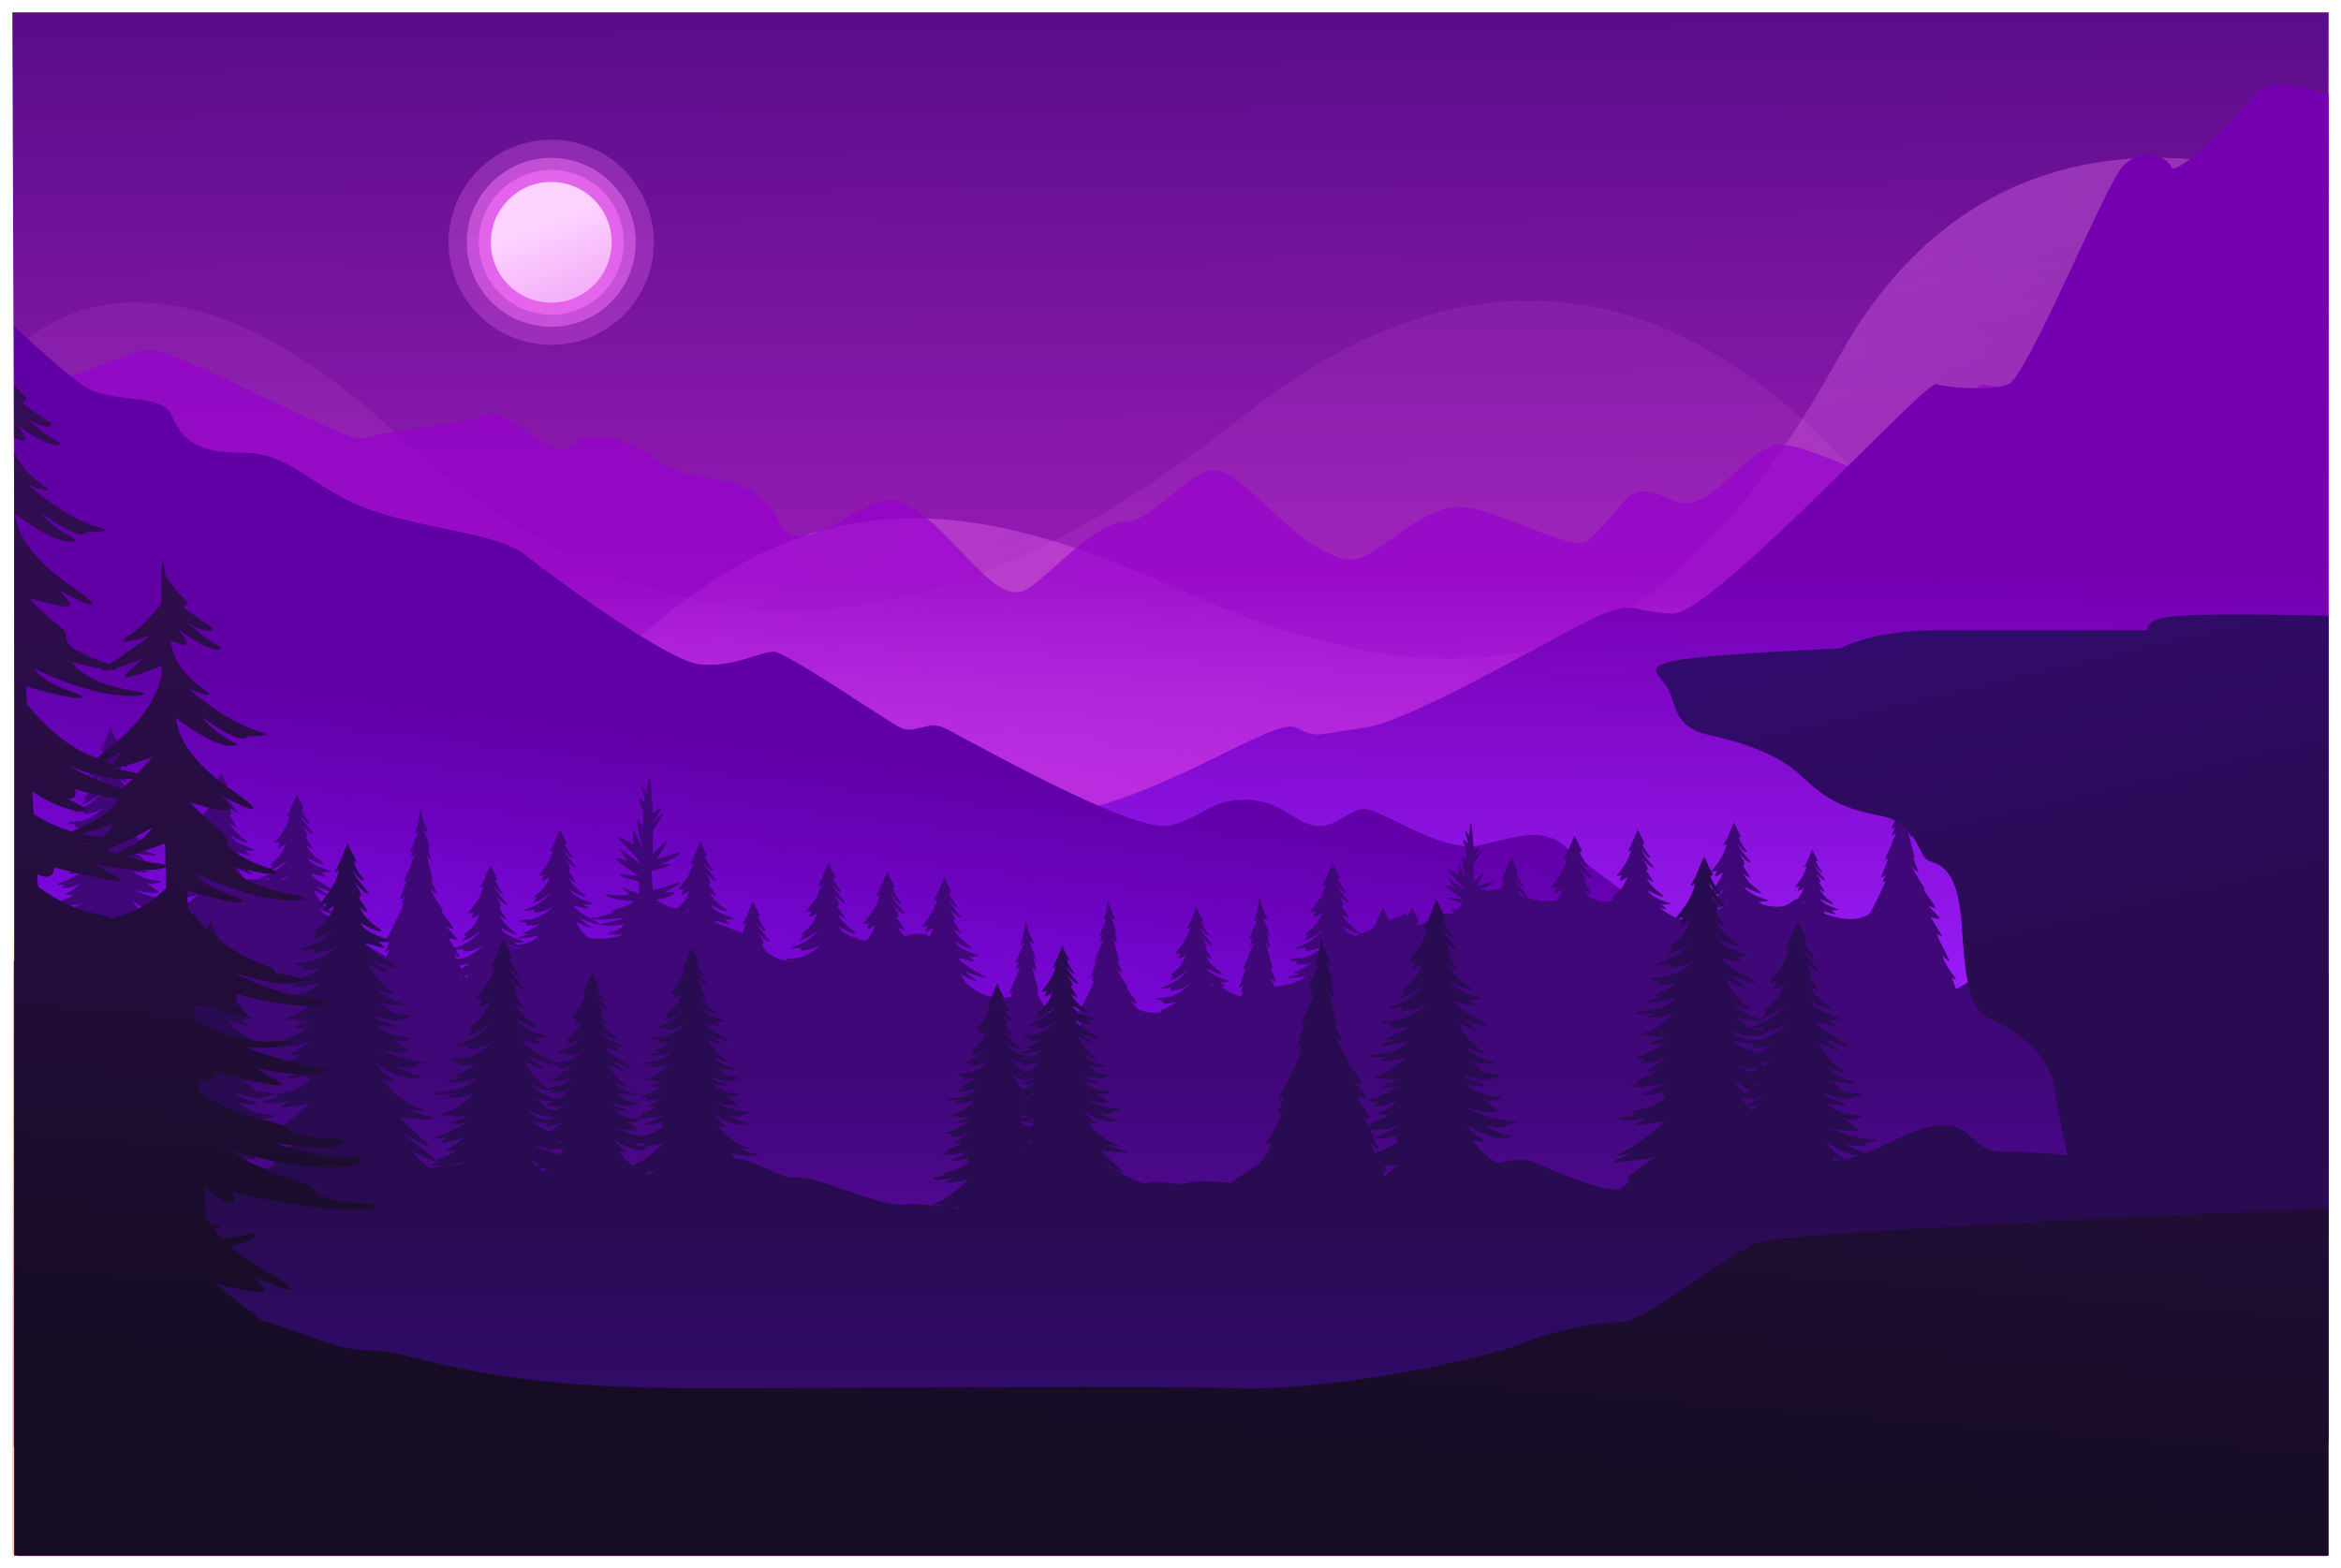 <svg width="758" height="508" viewBox="0 0 758 508" fill="none" xmlns="http://www.w3.org/2000/svg">
<g clip-path="url(#clip0_1_2)" filter="url(#filter0_d_1_2)">
<path d="M753.56 500H5.76L4 0H754L753.56 500Z" fill="url(#paint0_linear_1_2)"/>
<path opacity="0.46" d="M628.88 299.02H4V499.51H628.88V299.02Z" fill="url(#paint1_linear_1_2)"/>
<path opacity="0.09" d="M6.29 108.27C6.29 108.27 47.28 62.59 126.32 134.61C205.36 206.63 289.68 220.68 402.1 131.1C514.52 41.52 612.3 118.22 683.15 289.19H4.25L6.29 108.27Z" fill="url(#paint2_linear_1_2)"/>
<path opacity="0.36" d="M754 58.48C754 58.48 651.53 10.47 595.32 111.76C539.11 213.05 480.56 231.21 379.85 186.12C279.14 141.04 217.08 152.16 105.83 335.43H754V58.48Z" fill="url(#paint3_linear_1_2)"/>
<path opacity="0.68" d="M7.47 123.92C7.47 123.92 38.5 111.62 46.7 109.28C54.9 106.94 112.28 140.31 118.13 137.97C123.99 135.63 150.33 133.29 157.36 130.36C164.39 127.43 179.33 146.11 185.46 140.31C196 130.36 213.56 146.75 220.59 149.09C227.62 151.43 245.18 149.68 252.21 164.9C259.24 180.12 280.62 153.98 291.44 158.46C308.42 165.49 321.89 194.18 333.01 186.56C340.56 181.4 355.26 164.9 364.63 164.9C374 164.9 385.71 146.16 395.08 148.51C404.45 150.85 423.18 177.79 438.41 177.2C445.55 176.93 459.49 160.22 472.37 160.22C485.25 160.22 509.07 175.76 514.53 170.76C528.58 157.88 525.65 150.85 541.46 157.88C553.81 163.37 562.54 143.83 574.25 140.31C585.96 136.8 628.7 167.83 639.24 148.51C649.78 129.19 621.09 107.52 666.76 130.36L752.83 130.35V332.36H19.18L7.47 123.92Z" fill="url(#paint4_linear_1_2)"/>
<path d="M754 26.72C754 26.72 734.68 19.69 729.99 26.72C725.31 33.75 704.23 53.65 703.06 50.14C701.89 46.63 692.52 43.11 686.67 50.73C680.81 58.34 656.22 118.06 650.37 120.41C644.51 122.75 630.46 121.58 626.95 120.41C623.44 119.24 554.35 195.36 541.46 194.77C528.58 194.18 529.75 190.67 519.21 194.77C508.67 198.87 458.32 229.32 441.92 231.66C425.53 234 426.7 235.17 419.67 231.66C412.64 228.15 379.85 252.74 344.72 259.76V373.35H754V26.72Z" fill="url(#paint5_linear_1_2)"/>
<path d="M4.54 101.67C4.54 101.67 16.84 113.38 26.2 120.41C35.57 127.44 51.96 122.75 55.48 130.36C58.99 137.97 62.51 142.66 78.32 142.66C94.13 142.66 99.98 153.2 117.55 160.23C135.12 167.26 160.88 168.43 169.66 175.45C178.44 182.48 215.92 210 226.46 211.17C237 212.34 246.37 207.07 250.47 207.07C254.57 207.07 286.77 229.32 291.46 231.66C296.14 234 300.24 229.32 305.51 231.66C310.78 234 367.57 266.79 379.29 263.28C391 259.77 391.74 255.55 401.54 255.08C413.84 254.49 417.93 261.52 424.96 263.28C431.99 265.04 436.67 258.01 441.94 258.01C447.21 258.01 467.12 272.65 479.41 269.72C491.71 266.79 499.9 263.86 506.93 270.31C513.96 276.75 547.92 300.76 547.92 300.76V377.46H5.2L4.54 101.67Z" fill="url(#paint6_linear_1_2)"/>
<path d="M645.09 311.28C643.11 310.71 638.53 313.43 633.41 316.38C632.88 315.22 632.37 313.95 632.06 312.7C632.06 312.7 632.81 313.2 633.3 313.2C633.8 313.2 630.57 310.22 628.83 305.49C628.83 305.49 630.57 307.23 631.07 307.23C631.57 307.23 628.09 301.26 627.09 298.53C627.09 298.53 628.58 299.28 628.83 299.28C629.08 299.28 625.35 293.56 625.1 293.07C625.1 293.07 627.83 293.82 628.08 293.57C628.33 293.32 624.35 289.34 624.35 289.34C624.35 289.34 625.84 290.09 626.59 290.09C627.34 290.09 622.86 284.37 622.86 284.37C622.86 284.37 623.85 284.37 622.11 282.13C621.43 281.25 619.13 276.91 619.13 276.91C619.13 276.91 620.87 278.65 621.12 278.4C621.37 278.15 618.88 272.93 618.88 272.93C618.88 272.93 619.38 273.92 619.87 274.17C620.37 274.42 618.38 268.45 617.88 265.47C617.88 265.47 618.87 267.21 619.12 267.21C619.37 267.21 618.13 261.99 618.13 261.99C618.13 261.99 618.88 263.48 619.12 263.48C619.37 263.48 617.38 258.51 616.88 257.51C616.88 257.51 617.87 258.26 618.37 258.26C618.81 258.26 616.74 255.17 615.98 251.46C615.94 251.26 615.64 251.27 615.62 251.47C615.45 253.09 615.11 255.61 614.51 257.14C613.39 260 615.38 257.76 615.38 257.76C615.38 257.76 612.77 263.6 612.52 264.1C612.27 264.6 613.51 264.1 613.51 264.1L612.64 266.49C612.61 266.59 612.72 266.67 612.8 266.6L614.01 265.59C614.01 265.59 611.77 271.31 611.03 272.8C610.28 274.29 610.28 275.04 611.53 273.55C611.53 273.55 609.79 278.52 609.29 279.76C608.79 281 610.78 279.26 610.78 279.26C610.78 279.26 609.54 281.25 609.79 281.5C610.04 281.75 610.54 281.5 610.54 281.5C610.54 281.5 607.31 288.71 605.82 291.19C605.65 291.48 605.5 291.73 605.36 291.96C601.4 294.65 595.86 293.79 591.09 292.11C590.73 291.77 590.47 291.44 590.35 291.13C590.35 291.13 593.68 292.08 594.15 292.08C594.63 292.08 592.96 290.89 592.96 290.89C592.96 290.89 594.86 290.89 595.34 290.65C595.82 290.41 590.35 289.46 589.4 287.08C589.4 287.08 592.73 288.98 593.44 288.74C594.15 288.5 590.82 287.31 589.16 283.98C589.16 283.98 590.59 284.93 590.82 284.93C591.06 284.93 588.92 281.84 588.92 281.84C588.92 281.84 589.4 282.08 589.4 281.36C589.4 280.65 587.97 278.74 587.97 278.74C587.97 278.74 590.35 281.36 590.82 281.12C591.3 280.88 588.44 278.5 587.73 276.36C587.73 276.36 589.39 278.74 589.87 278.5C590.35 278.26 589.16 277.79 587.97 274.93C587.97 274.93 588.68 274.93 588.45 274.45C588.21 273.97 587.5 272.79 586.9 271.24C586.71 270.74 585.47 274.57 584.76 275.76C584.05 276.95 583.81 277.19 585 276.47C585 276.47 584.76 278.61 582.62 281.46C581.15 283.42 580.48 283.6 582.62 283.12C582.62 283.12 581.91 284.31 582.14 284.55C582.38 284.79 584.04 283.6 584.04 283.6C584.04 283.6 583.43 285.83 581.65 287.48C581.39 287.31 581.24 287.22 581.24 287.22C577.89 290.57 574.68 289.8 570.71 289.02C570.22 288.58 569.46 288.04 569.46 288.04C569.46 288.04 571.93 288.04 572.55 287.73C573.17 287.42 566.06 286.18 564.82 283.09C564.82 283.09 569.15 285.56 570.08 285.25C571.01 284.94 566.68 283.39 564.51 279.07C564.51 279.07 566.37 280.31 566.67 280.31C566.98 280.31 564.2 276.29 564.2 276.29C564.2 276.29 564.82 276.6 564.82 275.67C564.82 274.74 562.96 272.27 562.96 272.27C562.96 272.27 566.05 275.67 566.67 275.36C567.29 275.05 563.58 271.96 562.65 269.18C562.65 269.18 564.81 272.27 565.43 271.96C566.05 271.65 564.5 271.03 562.96 267.32C562.96 267.32 563.89 267.32 563.58 266.7C563.27 266.08 562.34 264.54 561.57 262.53C561.32 261.88 559.71 266.86 558.79 268.4C557.86 269.95 557.55 270.26 559.1 269.33C559.1 269.33 558.79 272.11 556.01 275.82C554.1 278.37 553.23 278.6 556.01 277.98C556.01 277.98 555.08 279.53 555.39 279.84C555.7 280.15 557.86 278.6 557.86 278.6C557.86 278.6 556.93 282 554.15 284.17C551.37 286.33 553.53 285.72 553.53 285.72L552.05 287.49C552.03 287.52 552.05 287.56 552.09 287.55C552.63 287.4 555.19 286.61 558.48 283.87C558.48 283.87 555.54 287.73 550.9 289.28C546.26 290.83 552.76 289.9 552.76 289.9C552.76 289.9 552.14 290.83 552.76 290.83C553.38 290.83 555.85 290.83 559.25 288.67C559.25 288.67 558.82 289.1 558.1 289.7C556.72 290.24 555.26 290.95 553.71 291.92C552.81 292.48 551.94 292.92 551.1 293.25C550.83 293.28 550.56 293.3 550.29 293.3C547.3 293.3 547.11 293.74 548.1 294.02C543.91 294.5 540.49 292.37 537.47 290.04C538.34 290.26 539.13 290.45 539.37 290.45C539.96 290.45 537.91 288.99 537.91 288.99C537.91 288.99 540.25 288.99 540.84 288.7C541.43 288.41 534.69 287.24 533.52 284.31C533.52 284.31 537.62 286.65 538.5 286.36C539.38 286.07 535.28 284.6 533.23 280.5C533.23 280.5 534.99 281.67 535.28 281.67C535.57 281.67 532.94 277.86 532.94 277.86C532.94 277.86 533.53 278.15 533.53 277.27C533.53 276.39 531.77 274.05 531.77 274.05C531.77 274.05 534.7 277.27 535.28 276.98C535.87 276.69 532.35 273.76 531.47 271.12C531.47 271.12 533.52 274.05 534.1 273.75C534.69 273.46 533.22 272.87 531.76 269.36C531.76 269.36 532.64 269.36 532.35 268.77C532.06 268.18 531.18 266.72 530.45 264.82C530.22 264.21 528.69 268.92 527.82 270.38C526.94 271.84 526.65 272.14 528.11 271.26C528.11 271.26 527.82 273.89 525.18 277.41C523.37 279.82 522.55 280.04 525.18 279.46C525.18 279.46 524.3 280.92 524.59 281.22C524.88 281.51 526.93 280.05 526.93 280.05C526.93 280.05 526.05 283.27 523.42 285.32C520.79 287.37 522.83 286.78 522.83 286.78L521.91 287.88C519.39 288.38 516.85 287.58 514.52 286.64C514 285.99 513.5 285.25 513.08 284.42C513.08 284.42 515.06 285.74 515.39 285.74C515.72 285.74 512.75 281.46 512.75 281.46C512.75 281.46 513.41 281.79 513.41 280.8C513.41 279.81 511.43 277.17 511.43 277.17C511.43 277.17 514.73 280.8 515.39 280.47C516.05 280.14 512.09 276.84 511.11 273.88C511.11 273.88 513.42 277.18 514.08 276.85C514.74 276.52 513.09 275.86 511.44 271.91C511.44 271.91 512.43 271.91 512.1 271.25C511.77 270.59 510.78 268.94 509.96 266.8C509.7 266.11 507.98 271.41 506.99 273.06C506 274.71 505.67 275.04 507.32 274.05C507.32 274.05 506.99 277.02 504.02 280.97C501.98 283.68 501.05 283.94 504.02 283.28C504.02 283.28 503.03 284.93 503.36 285.26C503.69 285.59 506 283.94 506 283.94C506 283.94 505.58 285.48 504.46 287.19C501.72 288.73 496.57 287.54 492.47 286.16C491.96 285.06 490.87 283.6 490.87 283.6C490.87 283.6 493.96 287 494.58 286.69C495.2 286.38 491.49 283.29 490.56 280.51C490.56 280.51 492.72 283.6 493.34 283.29C493.96 282.98 492.41 282.36 490.87 278.65C490.87 278.65 491.8 278.65 491.49 278.03C491.18 277.41 490.25 275.87 489.48 273.86C489.23 273.21 487.62 278.19 486.7 279.73C485.77 281.28 485.46 281.59 487.01 280.66C487.01 280.66 486.87 281.89 485.97 283.79L480.83 284.7C480.99 284.63 481.13 284.55 481.25 284.48C482.28 283.8 478.51 284.48 478.51 284.48C478.51 284.48 483.99 282.08 483.99 281.4C483.99 280.72 480.22 282.77 478.17 282.77C478.17 282.77 480.57 279.34 480.57 278.66C480.57 277.98 477.14 281.74 477.14 281.74V275.92C477.14 275.92 479.54 272.15 479.88 271.47C480.22 270.79 476.8 274.21 476.8 274.21C476.8 274.21 479.2 270.78 479.2 270.44C479.2 270.1 477.14 271.47 477.14 271.47C477.14 271.47 476.8 263.59 476.28 262.39C475.98 261.69 475.77 266.67 475.77 266.67C475.77 266.67 474.74 265.3 474.4 264.96C474.06 264.62 475.43 269.07 475.43 269.07C475.43 269.07 474.06 268.04 473.72 268.04C473.38 268.04 474.75 270.78 474.75 270.78V275.23C474.75 275.23 474.06 273.52 473.38 273.17C472.69 272.83 474.75 281.05 474.75 281.05C474.75 281.05 472.69 275.57 472.35 275.91C472.01 276.25 472.35 279.34 472.35 279.34C472.35 279.34 468.92 277.28 468.58 277.63C468.24 277.97 472.01 280.71 474.4 284.48C474.4 284.48 469.6 280.71 468.92 280.37C468.24 280.03 470.98 283.45 470.98 283.45C470.98 283.45 468.24 282.42 467.9 282.76C467.56 283.1 473.72 287.21 473.72 287.21C473.72 287.21 469.27 286.52 468.92 286.87C468.6 287.19 473 288.39 473.63 288.56L471.59 290.8C470.75 290.45 469.91 290.1 469.6 289.95C469.06 289.68 470.42 290.88 471.03 291.42L470.67 291.81C469.81 291.96 468.13 292.12 465.83 291.66C465.08 291.51 465.22 292.26 467.8 292.83L459.14 295.72C458.99 295.42 458.84 295.09 458.69 294.73C458.69 294.73 459.62 294.73 459.31 294.11C459 293.49 458.07 291.95 457.3 289.94C457.16 289.57 456.56 291.06 455.91 292.68L455.35 291.9L450.67 293.66L449.85 294.13C449.84 294.08 449.83 294.02 449.8 293.95C449.51 293.36 448.63 291.9 447.9 290C447.66 289.39 446.14 294.1 445.27 295.56C444.88 296.21 444.61 296.62 444.55 296.81L438.62 299.18C437.03 298.47 435.46 297.49 434.94 296.19C434.94 296.19 439.27 298.66 440.2 298.35C441.13 298.04 436.8 296.49 434.63 292.17C434.63 292.17 436.49 293.41 436.79 293.41C437.1 293.41 434.32 289.39 434.32 289.39C434.32 289.39 434.94 289.7 434.94 288.77C434.94 287.84 433.08 285.37 433.08 285.37C433.08 285.37 436.17 288.77 436.79 288.46C437.41 288.15 433.7 285.06 432.77 282.28C432.77 282.28 434.93 285.37 435.55 285.06C436.17 284.75 434.62 284.13 433.08 280.42C433.08 280.42 434.01 280.42 433.7 279.8C433.39 279.18 432.46 277.64 431.69 275.63C431.44 274.98 429.83 279.96 428.91 281.5C427.98 283.05 427.67 283.36 429.22 282.43C429.22 282.43 428.91 285.21 426.13 288.92C424.22 291.47 423.35 291.7 426.13 291.08C426.13 291.08 425.2 292.63 425.51 292.94C425.82 293.25 427.98 291.7 427.98 291.7C427.98 291.7 427.05 295.1 424.27 297.27C421.49 299.43 423.65 298.82 423.65 298.82L422.17 300.59C422.15 300.62 422.17 300.66 422.21 300.65C422.75 300.5 425.31 299.71 428.6 296.97C428.6 296.97 425.66 300.83 421.02 302.38C416.38 303.93 422.88 303 422.88 303C422.88 303 422.26 303.93 422.88 303.93C423.5 303.93 425.97 303.93 429.37 301.77C429.37 301.77 424.73 306.41 420.4 306.41C416.07 306.41 417.62 307.34 420.09 307.34C420.09 307.34 418.23 309.2 424.73 307.96C424.73 307.96 421.02 310.12 419.47 310.74C417.92 311.36 421.02 311.36 421.02 311.36C421.02 311.36 417.31 312.29 417 312.6C416.73 312.87 419.78 312.9 423.03 312.08C422.88 312.19 422.73 312.31 422.58 312.41C419.18 314.88 415.79 315.23 412.74 315.53C411.95 314.12 411.16 312.62 411.16 312.62C411.16 312.62 412.9 314.36 413.15 314.11C413.4 313.86 410.91 308.64 410.91 308.64C410.91 308.64 411.41 309.63 411.9 309.88C412.4 310.13 410.41 304.16 409.91 301.18C409.91 301.18 410.9 302.92 411.15 302.92C411.4 302.92 410.16 297.7 410.16 297.7C410.16 297.7 410.91 299.19 411.15 299.19C411.4 299.19 409.41 294.22 408.91 293.22C408.91 293.22 409.9 293.97 410.4 293.97C410.84 293.97 408.77 290.88 408.01 287.17C407.97 286.96 407.67 286.98 407.65 287.18C407.48 288.8 407.14 291.32 406.54 292.85C405.42 295.71 407.41 293.47 407.41 293.47C407.41 293.47 404.8 299.31 404.55 299.81C404.3 300.31 405.54 299.81 405.54 299.81L404.67 302.2C404.64 302.3 404.75 302.38 404.83 302.31L406.04 301.3C406.04 301.3 403.8 307.02 403.06 308.51C402.31 310 402.31 310.75 403.56 309.26C403.56 309.26 401.82 314.23 401.32 315.47C400.82 316.71 402.81 314.97 402.81 314.97C402.81 314.97 401.57 316.96 401.82 317.21C402.07 317.46 402.57 317.21 402.57 317.21C402.57 317.21 402.31 317.79 401.91 318.66C399.23 318.33 396.47 316.37 395.19 315.35C395.82 315.5 396.33 315.62 396.51 315.62C397.1 315.62 395.05 314.16 395.05 314.16C395.05 314.16 397.39 314.16 397.98 313.87C398.57 313.58 391.83 312.41 390.66 309.48C390.66 309.48 394.76 311.82 395.64 311.53C396.52 311.24 392.42 309.77 390.37 305.67C390.37 305.67 392.13 306.84 392.42 306.84C392.71 306.84 390.08 303.03 390.08 303.03C390.08 303.03 390.67 303.32 390.67 302.44C390.67 301.56 388.91 299.22 388.91 299.22C388.91 299.22 391.84 302.44 392.42 302.15C393.01 301.86 389.49 298.93 388.61 296.29C388.61 296.29 390.66 299.22 391.24 298.92C391.83 298.63 390.36 298.04 388.9 294.53C388.9 294.53 389.78 294.53 389.49 293.94C389.2 293.35 388.32 291.89 387.59 289.99C387.35 289.38 385.83 294.09 384.96 295.55C384.09 297.01 383.79 297.31 385.25 296.43C385.25 296.43 384.96 299.06 382.32 302.58C380.51 304.99 379.69 305.21 382.32 304.63C382.32 304.63 381.44 306.09 381.73 306.39C382.02 306.68 384.07 305.22 384.07 305.22C384.07 305.22 383.19 308.44 380.56 310.49C377.93 312.54 379.97 311.95 379.97 311.95L378.57 313.63C378.55 313.66 378.57 313.69 378.6 313.68C379.11 313.54 381.54 312.79 384.65 310.19C384.65 310.19 381.87 313.85 377.48 315.31C373.09 316.77 379.24 315.9 379.24 315.9C379.24 315.9 378.65 316.78 379.24 316.78C379.83 316.78 382.17 316.78 385.39 314.73C385.39 314.73 381 319.12 376.9 319.12C372.8 319.12 374.27 320 376.61 320C376.61 320 374.85 321.76 381 320.59C381 320.59 377.49 322.64 376.02 323.22C375.13 323.58 375.87 323.72 376.58 323.77C373.73 324.38 370.87 323.82 368.65 323.06C367.73 321.99 366.07 320.34 366.07 320.34C366.07 320.34 367.34 320.97 367.97 320.97C368.6 320.97 364.8 316.11 364.8 316.11C364.8 316.11 365.65 316.11 364.17 314.21C363.59 313.46 361.63 309.77 361.63 309.77C361.63 309.77 363.11 311.25 363.32 311.04C363.53 310.83 361.42 306.39 361.42 306.39C361.42 306.39 361.84 307.24 362.27 307.45C362.69 307.66 361 302.59 360.58 300.05C360.58 300.05 361.43 301.53 361.64 301.53C361.85 301.53 360.79 297.09 360.79 297.09C360.79 297.09 361.42 298.36 361.64 298.36C361.85 298.36 360.16 294.13 359.74 293.28C359.74 293.28 360.59 293.91 361.01 293.91C361.38 293.91 359.62 291.28 358.98 288.12C358.94 287.95 358.69 287.95 358.68 288.13C358.54 289.51 358.25 291.66 357.74 292.95C356.79 295.38 358.48 293.48 358.48 293.48C358.48 293.48 356.26 298.45 356.05 298.87C355.84 299.29 356.9 298.87 356.9 298.87L356.16 300.9C356.13 300.98 356.23 301.05 356.29 300.99L357.32 300.13C357.32 300.13 355.42 304.99 354.78 306.26C354.15 307.53 354.15 308.16 355.2 306.89C355.2 306.89 353.72 311.12 353.3 312.18C352.88 313.24 354.57 311.76 354.57 311.76C354.57 311.76 353.51 313.45 353.72 313.66C353.93 313.87 354.35 313.66 354.35 313.66C354.35 313.66 351.6 319.79 350.33 321.91C349.06 324.02 348.85 324.24 350.33 323.81C350.33 323.81 349.38 326.67 348.96 327.3C348.54 327.93 350.12 326.77 350.12 326.77C350.12 326.77 348.85 330.37 347.79 332.06C346.73 333.75 344.93 334.92 347.47 334.07C347.47 334.07 347.3 334.85 346.92 335.76L336.63 319.47C335.99 317.99 335.21 316.36 335.21 316.36C335.21 316.36 335.71 317.35 336.2 317.6C336.7 317.85 334.71 311.88 334.21 308.9C334.21 308.9 335.2 310.64 335.45 310.64C335.7 310.64 334.46 305.42 334.46 305.42C334.46 305.42 335.21 306.91 335.45 306.91C335.7 306.91 333.71 301.94 333.21 300.94C333.21 300.94 334.2 301.69 334.7 301.69C335.14 301.69 333.07 298.6 332.31 294.89C332.27 294.69 331.97 294.7 331.95 294.9C331.78 296.52 331.44 299.04 330.84 300.57C329.72 303.43 331.71 301.19 331.71 301.19C331.71 301.19 329.1 307.03 328.85 307.53C328.6 308.03 329.84 307.53 329.84 307.53L328.97 309.92C328.94 310.02 329.05 310.1 329.13 310.03L330.34 309.02C330.34 309.02 328.1 314.74 327.36 316.23C326.61 317.72 326.61 318.47 327.86 316.98C327.86 316.98 327.56 317.85 327.17 318.94C321.14 319.85 316.55 317.73 312.94 314.56C312.36 313.75 311.81 312.83 311.33 311.76C311.33 311.76 315.66 313.92 316.28 313.92C316.9 313.92 312.88 311.14 312.26 310.52C312.26 310.52 318.44 312.99 319.06 312.68C319.68 312.37 311.33 308.66 310.4 306.19C310.4 306.19 314.73 307.43 315.35 307.43C315.97 307.43 313.8 305.88 313.8 305.88C313.8 305.88 316.27 305.88 316.89 305.57C317.51 305.26 310.4 304.02 309.16 300.93C309.16 300.93 313.49 303.4 314.42 303.09C315.35 302.78 311.02 301.23 308.85 296.91C308.85 296.91 310.71 298.15 311.01 298.15C311.32 298.15 308.54 294.13 308.54 294.13C308.54 294.13 309.16 294.44 309.16 293.51C309.16 292.58 307.31 290.11 307.31 290.11C307.31 290.11 310.4 293.51 311.02 293.2C311.64 292.89 307.93 289.8 307 287.02C307 287.02 309.16 290.11 309.78 289.8C310.4 289.49 308.85 288.87 307.31 285.16C307.31 285.16 308.24 285.16 307.93 284.54C307.62 283.92 306.69 282.38 305.92 280.37C305.67 279.72 304.06 284.7 303.14 286.24C302.21 287.79 301.9 288.1 303.45 287.17C303.45 287.17 303.14 289.95 300.36 293.66C298.45 296.21 297.58 296.44 300.36 295.82C300.36 295.82 299.43 297.37 299.74 297.68C300.05 297.99 302.21 296.44 302.21 296.44C302.21 296.44 301.85 297.76 300.9 299.28C300.65 299.1 300.41 298.97 300.17 298.88C297.63 298.03 295.35 298.55 292.83 299.24C292.01 298.39 291.2 297.35 290.57 296.08C290.57 296.08 292.55 297.4 292.88 297.4C293.21 297.4 290.24 293.12 290.24 293.12C290.24 293.12 290.9 293.45 290.9 292.46C290.9 291.47 288.92 288.83 288.92 288.83C288.92 288.83 292.22 292.46 292.87 292.13C293.53 291.8 289.57 288.5 288.59 285.54C288.59 285.54 290.9 288.84 291.56 288.51C292.22 288.18 290.57 287.52 288.92 283.57C288.92 283.57 289.91 283.57 289.58 282.91C289.25 282.25 288.26 280.6 287.44 278.46C287.18 277.77 285.46 283.07 284.47 284.72C283.48 286.37 283.15 286.7 284.8 285.71C284.8 285.71 284.47 288.68 281.5 292.63C279.46 295.34 278.53 295.6 281.5 294.94C281.5 294.94 280.51 296.59 280.84 296.92C281.17 297.25 283.48 295.6 283.48 295.6C283.48 295.6 282.73 298.33 280.59 300.56C280.12 300.56 279.66 300.58 279.2 300.61C278.12 300.11 272.69 298.82 271.63 296.16C271.63 296.16 275.96 298.63 276.89 298.32C277.82 298.01 273.49 296.46 271.32 292.14C271.32 292.14 273.18 293.38 273.48 293.38C273.79 293.38 271.01 289.36 271.01 289.36C271.01 289.36 271.63 289.67 271.63 288.74C271.63 287.81 269.77 285.34 269.77 285.34C269.77 285.34 272.86 288.74 273.48 288.43C274.1 288.12 270.39 285.03 269.46 282.25C269.46 282.25 271.62 285.34 272.24 285.03C272.86 284.72 271.31 284.1 269.77 280.39C269.77 280.39 270.7 280.39 270.39 279.77C270.08 279.15 269.15 277.61 268.38 275.6C268.13 274.95 266.52 279.93 265.6 281.47C264.67 283.02 264.36 283.33 265.91 282.4C265.91 282.4 265.6 285.18 262.82 288.89C260.91 291.44 260.04 291.67 262.82 291.05C262.82 291.05 261.89 292.6 262.2 292.91C262.51 293.22 264.67 291.67 264.67 291.67C264.67 291.67 263.74 295.07 260.96 297.24C258.18 299.4 260.34 298.79 260.34 298.79L258.86 300.56C258.84 300.59 258.86 300.63 258.9 300.62C259.44 300.47 262 299.68 265.29 296.94C265.29 296.94 262.35 300.8 257.72 302.35C253.08 303.9 259.58 302.97 259.58 302.97C259.58 302.97 258.96 303.9 259.58 303.9C260.2 303.9 262.67 303.9 266.07 301.74C266.07 301.74 261.43 306.38 257.1 306.38C252.77 306.38 254.32 307.31 256.79 307.31C256.79 307.31 256.76 307.34 256.73 307.38C253.68 307.47 250.74 306.12 248.3 304.46C247.57 303.31 246.58 301.89 246.58 301.89C246.58 301.89 247.2 302.2 247.2 301.27C247.2 300.34 245.35 297.87 245.35 297.87C245.35 297.87 248.44 301.27 249.06 300.96C249.68 300.65 245.97 297.56 245.04 294.78C245.04 294.78 247.2 297.87 247.82 297.56C248.44 297.25 246.89 296.63 245.35 292.92C245.35 292.92 246.28 292.92 245.97 292.3C245.66 291.68 244.73 290.14 243.96 288.13C243.71 287.48 242.1 292.46 241.18 294C240.25 295.55 239.94 295.86 241.49 294.93C241.49 294.93 241.34 296.21 240.39 298.19C238.47 297.44 235.26 296.2 231.82 294.96C231.56 294.66 231.36 294.38 231.26 294.1C231.26 294.1 235.51 295.32 236.12 295.32C236.73 295.32 234.6 293.8 234.6 293.8C234.6 293.8 237.03 293.8 237.64 293.5C238.25 293.2 231.26 291.98 230.04 288.94C230.04 288.94 234.29 291.37 235.2 291.07C236.11 290.77 231.86 289.25 229.73 284.99C229.73 284.99 231.55 286.21 231.86 286.21C232.16 286.21 229.43 282.26 229.43 282.26C229.43 282.26 230.04 282.56 230.04 281.65C230.04 280.74 228.22 278.31 228.22 278.31C228.22 278.31 231.26 281.65 231.87 281.35C232.48 281.05 228.83 278.01 227.92 275.27C227.92 275.27 230.05 278.31 230.65 278C231.26 277.7 229.74 277.09 228.22 273.44C228.22 273.44 229.13 273.44 228.83 272.83C228.53 272.22 227.61 270.7 226.86 268.73C226.62 268.1 225.04 272.98 224.13 274.5C223.22 276.02 222.91 276.32 224.43 275.41C224.43 275.41 224.13 278.14 221.39 281.79C219.51 284.29 218.66 284.52 221.39 283.92C221.39 283.92 220.48 285.44 220.78 285.74C221.08 286.04 223.21 284.52 223.21 284.52C223.21 284.52 222.3 287.86 219.56 289.99C219.4 290.11 219.26 290.23 219.13 290.33C217.19 289.87 214.66 289.05 212.29 287.41C212.29 287.41 216.31 286.96 218.09 285.62C219.88 284.28 214.97 285.17 214.97 285.17C214.97 285.17 219.43 282.94 219.88 282.05C220.33 281.16 214.97 283.84 211.4 284.28L210.95 278.03C210.95 278.03 215.41 277.14 216.75 276.24C218.09 275.35 213.18 276.24 213.18 276.24C213.18 276.24 220.32 273.12 220.32 272.22C220.32 271.33 215.41 274.01 212.73 274.01C212.73 274.01 215.85 269.55 215.85 268.65C215.85 267.76 211.39 272.67 211.39 272.67V265.08C211.39 265.08 214.51 260.17 214.96 259.28C215.41 258.39 210.94 262.85 210.94 262.85C210.94 262.85 214.06 258.39 214.06 257.94C214.06 257.49 211.38 259.28 211.38 259.28C211.38 259.28 210.93 249.02 210.26 247.45C209.87 246.53 209.59 253.03 209.59 253.03C209.59 253.03 208.25 251.24 207.8 250.8C207.35 250.35 209.14 256.16 209.14 256.16C209.14 256.16 207.35 254.82 206.91 254.82C206.46 254.82 208.25 258.39 208.25 258.39V264.19C208.25 264.19 207.36 261.96 206.46 261.51C205.57 261.06 208.25 271.77 208.25 271.77C208.25 271.77 205.57 264.63 205.13 265.08C204.68 265.53 205.13 269.54 205.13 269.54C205.13 269.54 200.67 266.86 200.22 267.31C199.77 267.76 204.68 271.33 207.81 276.24C207.81 276.24 201.56 271.33 200.67 270.88C199.78 270.43 203.35 274.9 203.35 274.9C203.35 274.9 199.78 273.56 199.33 274.01C198.88 274.46 206.92 279.81 206.92 279.81C206.92 279.81 201.12 278.92 200.67 279.36C200.22 279.81 206.92 281.59 206.92 281.59V285.61C206.92 285.61 202.46 283.82 201.56 283.38C200.67 282.93 203.79 285.61 203.79 285.61C203.79 285.61 201.11 286.5 196.65 285.61C195.27 285.33 196.2 287.4 205.13 287.84C205.13 287.84 204.24 289.18 200.67 290.07C197.1 290.96 197.99 291.86 197.99 291.86C197.99 291.86 193.97 293.2 192.19 293.2C190.4 293.2 190.85 294.54 202.45 293.2C202.45 293.2 199.33 294.54 195.76 294.99C192.19 295.44 196.21 296.33 202.01 295.44C202.01 295.44 201.12 297.23 198.44 297.67C195.79 298.11 196.21 298.99 201.86 298.57C198.49 300.19 194.58 300.18 190.55 299.84C189.27 298.7 187.7 297 186.59 294.5C186.59 294.5 190.69 296.55 191.27 296.55C191.86 296.55 188.05 293.92 187.46 293.33C187.46 293.33 193.32 295.67 193.9 295.38C194.49 295.09 186.58 291.57 185.7 289.23C185.7 289.23 189.8 290.4 190.38 290.4C190.97 290.4 188.92 288.94 188.92 288.94C188.92 288.94 191.26 288.94 191.85 288.65C192.44 288.36 185.7 287.19 184.53 284.26C184.53 284.26 188.63 286.6 189.51 286.31C190.39 286.02 186.29 284.55 184.24 280.45C184.24 280.45 186 281.62 186.29 281.62C186.58 281.62 183.95 277.81 183.95 277.81C183.95 277.81 184.54 278.1 184.54 277.22C184.54 276.34 182.78 274 182.78 274C182.78 274 185.71 277.22 186.29 276.93C186.88 276.64 183.36 273.71 182.48 271.07C182.48 271.07 184.53 274 185.11 273.7C185.7 273.41 184.23 272.82 182.77 269.31C182.77 269.31 183.65 269.31 183.36 268.72C183.07 268.13 182.19 266.67 181.46 264.77C181.22 264.16 179.7 268.87 178.83 270.33C177.95 271.79 177.66 272.09 179.12 271.21C179.12 271.21 178.83 273.84 176.19 277.36C174.38 279.77 173.56 279.99 176.19 279.41C176.19 279.41 175.31 280.87 175.6 281.17C175.89 281.46 177.94 280 177.94 280C177.94 280 177.06 283.22 174.43 285.27C171.8 287.32 173.84 286.73 173.84 286.73L172.44 288.41C172.42 288.44 172.44 288.47 172.47 288.46C172.98 288.32 175.41 287.57 178.52 284.97C178.52 284.97 175.74 288.63 171.35 290.09C166.96 291.55 173.11 290.68 173.11 290.68C173.11 290.68 172.52 291.56 173.11 291.56C173.7 291.56 176.04 291.56 179.26 289.51C179.26 289.51 174.87 293.9 170.77 293.9C166.67 293.9 168.14 294.78 170.48 294.78C170.48 294.78 168.72 296.54 174.87 295.37C174.87 295.37 171.36 297.42 169.89 298C168.43 298.59 171.35 298.59 171.35 298.59C171.35 298.59 167.84 299.47 167.54 299.76C167.25 300.05 171.05 300.05 174.57 298.88C174.57 298.88 172.81 301.22 169.01 301.81C168.45 301.9 167.96 301.97 167.52 302.03C167.1 301.69 166.66 301.38 166.66 301.38C166.66 301.38 169.09 301.38 169.7 301.08C170.25 300.8 164.55 299.78 162.58 297.32C162.57 297.2 162.57 297.13 162.57 297.13C162.56 297.18 162.55 297.22 162.54 297.27C162.36 297.03 162.21 296.78 162.1 296.52C162.1 296.52 166.35 298.95 167.26 298.65C168.17 298.35 163.92 296.83 161.79 292.57C161.79 292.57 163.61 293.79 163.92 293.79C164.22 293.79 161.49 289.84 161.49 289.84C161.49 289.84 162.1 290.14 162.1 289.23C162.1 288.32 160.28 285.89 160.28 285.89C160.28 285.89 163.32 289.23 163.93 288.93C164.54 288.63 160.89 285.59 159.98 282.85C159.98 282.85 162.11 285.89 162.71 285.58C163.32 285.28 161.8 284.67 160.28 281.02C160.28 281.02 161.19 281.02 160.89 280.41C160.59 279.8 159.67 278.28 158.92 276.31C158.68 275.68 157.1 280.56 156.19 282.08C155.28 283.6 154.97 283.9 156.49 282.99C156.49 282.99 156.19 285.72 153.45 289.37C151.57 291.87 150.72 292.1 153.45 291.5C153.45 291.5 152.54 293.02 152.84 293.32C153.14 293.62 155.27 292.1 155.27 292.1C155.27 292.1 154.36 295.44 151.62 297.57C148.89 299.7 151.01 299.09 151.01 299.09L149.56 300.83C149.54 300.86 149.56 300.9 149.59 300.89C150.12 300.75 152.64 299.96 155.87 297.27C155.87 297.27 152.98 301.07 148.43 302.59C147.85 302.78 147.45 302.94 147.19 303.06C146.28 301.6 145.3 300.07 145.18 299.83C145.18 299.83 147.87 300.56 148.11 300.32C148.35 300.08 144.45 296.17 144.45 296.17C144.45 296.17 145.92 296.9 146.65 296.9C147.38 296.9 142.99 291.28 142.99 291.28C142.99 291.28 143.97 291.28 142.26 289.08C141.59 288.22 139.33 283.95 139.33 283.95C139.33 283.95 141.04 285.66 141.28 285.42C141.52 285.18 139.08 280.05 139.08 280.05C139.08 280.05 139.57 281.03 140.06 281.27C140.55 281.51 138.59 275.65 138.11 272.72C138.11 272.72 139.09 274.43 139.33 274.43C139.57 274.43 138.35 269.3 138.35 269.3C138.35 269.3 139.08 270.77 139.33 270.77C139.57 270.77 137.62 265.89 137.13 264.91C137.13 264.91 138.11 265.64 138.6 265.64C139.03 265.64 136.99 262.6 136.25 258.96C136.21 258.76 135.92 258.77 135.9 258.97C135.73 260.56 135.4 263.04 134.81 264.54C133.71 267.35 135.66 265.15 135.66 265.15C135.66 265.15 133.1 270.89 132.85 271.38C132.61 271.87 133.83 271.38 133.83 271.38L132.98 273.73C132.95 273.82 133.06 273.9 133.13 273.84L134.32 272.85C134.32 272.85 132.12 278.47 131.39 279.93C130.66 281.4 130.66 282.13 131.88 280.66C131.88 280.66 130.17 285.54 129.68 286.77C129.19 287.99 131.15 286.28 131.15 286.28C131.15 286.28 129.93 288.23 130.17 288.48C130.41 288.72 130.9 288.48 130.9 288.48C130.9 288.48 127.72 295.56 126.26 298.01C124.79 300.45 124.55 300.7 126.26 300.21C126.26 300.21 125.16 303.51 124.67 304.24C124.18 304.97 126.01 303.63 126.01 303.63C126.01 303.63 125.64 304.68 125.12 305.96C120.64 303.42 116.23 300.45 112.16 297.45C112.31 297.3 112.18 297.25 111.85 297.22C110.67 296.34 109.51 295.47 108.39 294.6C109.6 294.71 110.67 294.76 111 294.65C111.91 294.35 106.14 293.74 103.4 290.4C103.4 290.4 107.35 292.22 107.96 291.92C108.57 291.62 104.01 289.79 101.58 284.32C101.58 284.32 105.83 286.45 106.44 286.45C107.05 286.45 103.1 283.72 102.49 283.11C102.49 283.11 108.57 285.54 109.17 285.24C109.78 284.94 101.57 281.29 100.66 278.86C100.66 278.86 104.91 280.08 105.52 280.08C106.13 280.08 104 278.56 104 278.56C104 278.56 106.43 278.56 107.04 278.26C107.65 277.96 100.66 276.74 99.44 273.7C99.44 273.7 103.69 276.13 104.6 275.83C105.51 275.53 101.26 274.01 99.13 269.75C99.13 269.75 100.95 270.97 101.26 270.97C101.57 270.97 98.83 267.02 98.83 267.02C98.83 267.02 99.44 267.32 99.44 266.41C99.44 265.5 97.62 263.07 97.62 263.07C97.62 263.07 100.66 266.41 101.27 266.11C101.88 265.81 98.23 262.77 97.32 260.03C97.32 260.03 99.45 263.07 100.05 262.76C100.66 262.46 99.14 261.85 97.62 258.2C97.62 258.2 98.53 258.2 98.23 257.59C97.93 256.98 97.01 255.46 96.26 253.49C96.02 252.86 94.44 257.74 93.53 259.26C92.62 260.78 92.31 261.08 93.83 260.17C93.83 260.17 93.53 262.9 90.79 266.55C88.91 269.05 88.06 269.28 90.79 268.68C90.79 268.68 89.88 270.2 90.18 270.5C90.48 270.8 92.61 269.28 92.61 269.28C92.61 269.28 91.7 272.62 88.96 274.75C86.23 276.88 88.35 276.27 88.35 276.27L86.9 278.01C86.88 278.04 86.9 278.08 86.93 278.07C87.46 277.93 89.98 277.14 93.21 274.45C93.21 274.45 90.32 278.25 85.77 279.77C81.21 281.29 87.59 280.38 87.59 280.38C87.59 280.38 87.47 280.57 87.39 280.78L79.14 280.83C78.36 279.87 77.6 278.71 76.97 277.31C76.97 277.31 81.22 279.44 81.83 279.44C82.44 279.44 78.49 276.71 77.88 276.1C77.88 276.1 83.96 278.53 84.56 278.23C85.17 277.93 76.96 274.28 76.05 271.85C76.05 271.85 80.3 273.07 80.91 273.07C81.52 273.07 79.39 271.55 79.39 271.55C79.39 271.55 81.82 271.55 82.43 271.25C83.04 270.95 76.05 269.73 74.83 266.69C74.83 266.69 79.08 269.12 79.99 268.82C80.9 268.52 76.65 267 74.52 262.74C74.52 262.74 76.34 263.96 76.65 263.96C76.96 263.96 74.22 260.01 74.22 260.01C74.22 260.01 74.83 260.31 74.83 259.4C74.83 258.49 73.01 256.06 73.01 256.06C73.01 256.06 76.05 259.4 76.66 259.1C77.27 258.8 73.62 255.76 72.71 253.02C72.71 253.02 74.84 256.06 75.44 255.75C76.05 255.45 74.53 254.84 73.01 251.19C73.01 251.19 73.92 251.19 73.62 250.58C73.32 249.97 72.4 248.45 71.65 246.48C71.41 245.85 69.83 250.73 68.92 252.25C68.01 253.77 67.7 254.07 69.22 253.16C69.22 253.16 68.92 255.89 66.18 259.54C64.3 262.04 63.45 262.27 66.18 261.67C66.18 261.67 65.27 263.19 65.57 263.49C65.87 263.79 68 262.27 68 262.27C68 262.27 67.09 265.61 64.35 267.74C61.62 269.87 63.74 269.26 63.74 269.26L62.29 271C62.27 271.03 62.29 271.07 62.32 271.06C62.85 270.92 65.37 270.13 68.6 267.44C68.6 267.44 65.71 271.24 61.16 272.76C56.6 274.28 62.98 273.37 62.98 273.37C62.98 273.37 62.37 274.28 62.98 274.28C63.59 274.28 66.02 274.28 69.36 272.15C69.36 272.15 64.8 276.71 60.55 276.71C56.3 276.71 57.82 277.62 60.25 277.62C60.25 277.62 58.43 279.44 64.81 278.23C64.81 278.23 61.16 280.36 59.65 280.96C58.13 281.57 61.17 281.57 61.17 281.57C61.17 281.57 57.52 282.48 57.22 282.79C56.92 283.09 60.87 283.09 64.51 281.88C64.51 281.88 62.69 284.31 58.74 284.92C54.79 285.53 53.88 285.53 54.18 285.83C54.48 286.13 59.65 285.83 59.65 285.83C59.65 285.83 57.22 286.44 57.22 286.74C57.22 287.04 61.78 286.74 63.9 285.83C63.9 285.83 60.56 289.48 57.52 290.39C54.48 291.3 56 291.6 58.43 291.3C58.43 291.3 57.52 292.21 62.99 291.3C62.99 291.3 59.04 292.82 58.13 293.12C57.22 293.42 59.35 294.03 62.08 293.12C62.08 293.12 57.22 296.16 55.4 296.46C53.58 296.76 54.18 297.68 56.92 297.07C56.92 297.07 55.28 298.29 55.7 298.29C57.83 298.29 59.65 297.99 62.08 296.47C62.08 296.47 59.65 298.9 57.52 299.81C55.39 300.72 59.65 300.42 59.65 300.42C59.65 300.42 58.66 301.08 57.28 301.67C55.92 301.31 53.14 300.69 50.67 299.45C50.67 299.45 54.01 300.36 55.23 300.06C56.45 299.76 49.46 299.15 44.6 291.86C44.6 291.86 46.42 292.77 47.33 292.47C48.24 292.17 44.6 290.95 43.08 287.91C43.08 287.91 46.12 290.34 49.46 291.25C52.8 292.16 54.62 291.55 54.62 291.25C54.62 290.95 52.49 291.25 47.94 288.52C47.94 288.52 50.37 289.13 51.89 289.13C53.41 289.13 53.41 288.22 53.41 288.22C53.41 288.22 55.54 287.92 56.14 287.61C56.75 287.31 50.67 287.91 43.08 283.96C43.08 283.96 46.12 285.18 49.46 285.18C52.8 285.18 51.59 285.18 47.33 281.84C47.33 281.84 49.46 282.75 50.06 282.14C50.06 282.14 51.58 282.14 52.19 281.53C52.8 280.92 47.94 282.14 43.08 278.19C43.08 278.19 46.73 278.8 47.94 278.49C49.16 278.19 43.69 277.58 42.17 275.45C42.17 275.45 47.87 278.09 50.98 276.36C53.71 274.84 49.76 276.36 46.42 274.54C46.42 274.54 47.03 273.63 43.38 272.41C43.38 272.41 49.76 273.32 50.67 273.02C51.58 272.72 45.81 272.11 43.07 268.77C43.07 268.77 47.02 270.59 47.63 270.29C48.24 269.99 43.68 268.16 41.25 262.69C41.25 262.69 45.5 264.82 46.11 264.82C46.72 264.82 42.77 262.09 42.16 261.48C42.16 261.48 48.24 263.91 48.84 263.61C49.45 263.31 41.24 259.66 40.33 257.23C40.33 257.23 44.58 258.45 45.19 258.45C45.8 258.45 43.67 256.93 43.67 256.93C43.67 256.93 46.1 256.93 46.71 256.63C47.32 256.33 40.33 255.11 39.11 252.07C39.11 252.07 43.36 254.5 44.27 254.2C45.18 253.9 40.93 252.38 38.8 248.12C38.8 248.12 40.62 249.34 40.93 249.34C41.23 249.34 38.5 245.39 38.5 245.39C38.5 245.39 39.11 245.69 39.11 244.78C39.11 243.87 37.29 241.44 37.29 241.44C37.29 241.44 40.33 244.78 40.94 244.48C41.55 244.18 37.9 241.14 36.99 238.4C36.99 238.4 39.12 241.44 39.72 241.13C40.33 240.83 38.81 240.22 37.29 236.57C37.29 236.57 38.2 236.57 37.9 235.96C37.6 235.35 36.68 233.83 35.93 231.86C35.69 231.23 34.11 236.11 33.2 237.63C32.29 239.15 31.98 239.45 33.5 238.54C33.5 238.54 33.2 241.27 30.46 244.92C28.58 247.42 27.73 247.65 30.46 247.05C30.46 247.05 29.55 248.57 29.85 248.87C30.15 249.17 32.28 247.65 32.28 247.65C32.28 247.65 31.37 250.99 28.63 253.12C25.9 255.25 28.02 254.64 28.02 254.64L26.57 256.38C26.55 256.41 26.57 256.45 26.6 256.44C27.13 256.3 29.65 255.51 32.88 252.82C32.88 252.82 29.99 256.62 25.44 258.14C20.88 259.66 27.26 258.75 27.26 258.75C27.26 258.75 26.65 259.66 27.26 259.66C27.87 259.66 30.3 259.66 33.64 257.53C33.64 257.53 29.08 262.09 24.83 262.09C20.58 262.09 22.1 263 24.53 263C24.53 263 22.71 264.82 29.09 263.61C29.09 263.61 25.44 265.74 23.93 266.34C22.41 266.95 25.45 266.95 25.45 266.95C25.45 266.95 21.8 267.86 21.5 268.17C21.2 268.47 25.15 268.47 28.79 267.26C28.79 267.26 26.97 269.69 23.02 270.3C19.07 270.91 18.16 270.91 18.46 271.21C18.76 271.51 23.93 271.21 23.93 271.21C23.93 271.21 21.5 271.82 21.5 272.12C21.5 272.42 26.06 272.12 28.18 271.21C28.18 271.21 24.84 274.86 21.8 275.77C18.76 276.68 20.28 276.99 22.71 276.68C22.71 276.68 21.8 277.59 27.27 276.68C27.27 276.68 23.32 278.2 22.41 278.5C21.5 278.8 23.63 279.41 26.36 278.5C26.36 278.5 21.5 281.54 19.68 281.84C17.86 282.14 18.46 283.06 21.2 282.45C21.2 282.45 19.56 283.67 19.98 283.67C22.11 283.67 23.93 283.37 26.36 281.85C26.36 281.85 23.93 284.28 21.8 285.19C19.67 286.1 23.93 285.8 23.93 285.8C23.93 285.8 22.11 287.02 19.98 287.62C17.85 288.23 19.68 288.53 19.68 288.53C19.68 288.53 18.16 289.14 16.95 289.44C15.73 289.74 21.81 290.05 26.37 288.53C26.37 288.53 22.1 291.06 20.9 291.26C19.08 291.56 21.51 292.48 26.37 290.65C26.37 290.65 24.55 292.17 26.37 292.17C26.37 292.17 23.64 294.6 20.6 295.21C17.56 295.82 16.95 296.12 18.47 296.43C18.47 296.43 17.25 297.04 15.13 297.34C13 297.64 14.22 298.86 21.21 297.64C21.21 297.64 19.39 298.55 18.48 299.16C17.57 299.77 26.08 298.25 26.08 298.25C26.08 298.25 20.92 303.11 17.57 304.93C13.51 307.14 12.02 307.4 17.57 306.45C17.57 306.45 16.24 306.98 15.02 307.52C9.02 307.22 4.48 307.13 4.48 307.13V464.63L754 462.93V311.28C754 311.28 649.19 312.45 645.09 311.28ZM22.58 308.03C22.01 307.99 21.44 307.95 20.87 307.91C21.76 307.76 22.63 307.59 23.4 307.41C23.4 307.42 23.08 307.66 22.58 308.03ZM53.21 319.7C52.18 318.85 51.19 317.98 50.22 317.14H56.96C55.72 318.11 54.44 319.03 53.34 319.63C53.3 319.65 53.26 319.67 53.21 319.7ZM52.26 310.45C52.26 310.45 52.97 310.8 53.92 311.26C53.75 311.33 53.51 311.41 53.22 311.51C52.89 311.17 52.57 310.82 52.26 310.45ZM54.41 312.7C55.02 312.63 55.7 312.54 56.45 312.42C56.52 312.45 56.58 312.48 56.65 312.5C56.28 312.69 55.67 313.01 55.1 313.33C54.87 313.13 54.64 312.92 54.41 312.7ZM57.73 323.1C57.44 322.91 57.15 322.71 56.86 322.51C57.66 322.37 58.43 322.22 59.12 322.06C59.12 322.05 58.53 322.49 57.73 323.1ZM58.41 315.97C57.66 315.44 56.73 314.73 55.74 313.9C57.98 313.64 61.85 312.95 61.85 312.95C61.85 312.95 60.33 314.37 58.41 315.97ZM62.16 305.34C62.16 305.34 60.34 306.86 62.16 306.86C62.16 306.86 59.43 309.29 56.39 309.9C55.96 309.99 55.59 310.06 55.26 310.14C53.36 308.64 51.13 306.88 49.84 305.59C49.84 305.59 55.31 309.24 56.52 309.24C57.74 309.24 50.75 304.08 49.23 301.64C49.23 301.64 52.94 302.26 55.77 302.31C53.66 302.92 55.47 303.22 55.47 303.22C55.47 303.22 53.95 303.83 52.74 304.13C51.52 304.43 57.6 304.74 62.16 303.22C62.16 303.22 57.89 305.75 56.69 305.95C54.86 306.26 57.3 307.17 62.16 305.34ZM584.54 287.7C584.54 287.7 584.22 288.12 583.64 288.7C583.56 288.66 583.49 288.61 583.41 288.57C583.78 288.31 584.15 288.03 584.54 287.7ZM566.22 288.44C566.18 288.44 566.15 288.43 566.11 288.43C566.11 288.42 566.1 288.41 566.1 288.4C566.1 288.4 566.15 288.41 566.22 288.44ZM393.34 314.92C393.03 314.97 392.66 315.04 392.24 315.15C392.07 314.93 391.93 314.72 391.86 314.51C391.86 314.5 392.52 314.69 393.34 314.92ZM273.35 301.63C273.24 301.66 273.13 301.69 273.02 301.72C272.98 301.65 272.95 301.58 272.92 301.51C272.92 301.51 273.08 301.56 273.35 301.63ZM222.21 291.02C222.73 290.66 223.28 290.24 223.85 289.77C223.85 289.77 223.17 290.66 221.97 291.74C221.78 291.68 221.59 291.63 221.4 291.58C221.5 291.56 221.61 291.53 221.7 291.5C222.6 291.25 222.68 291.14 222.21 291.02ZM212.61 291.19C212.47 291.25 212.33 291.32 212.19 291.39C212.08 291.28 211.98 291.18 211.88 291.06C211.88 291.06 212.15 291.12 212.61 291.19ZM167.59 302.9C167.89 302.96 168.12 303.01 168.23 303.01C168.34 303.01 168.36 302.96 168.32 302.88C168.51 302.87 168.68 302.86 168.85 302.86C167.45 303.3 166.36 303.26 165.52 302.92C166.09 302.93 166.85 302.92 167.59 302.9ZM165.65 302.41C165.27 302.47 165.02 302.51 164.86 302.56C164.63 302.4 164.43 302.23 164.24 302.03C164.64 302.14 165.14 302.28 165.65 302.41ZM150.76 312.74C150.68 312.57 150.6 312.4 150.5 312.2C150.94 312.09 151.39 311.96 151.83 311.81C151.83 311.81 151.54 312.19 150.95 312.69C150.88 312.71 150.82 312.73 150.76 312.74ZM149.27 309.77C149.07 309.38 148.87 308.98 148.67 308.59C149.4 308.6 150.49 308.48 152.13 308.17C152.13 308.17 150.71 309 149.27 309.77ZM149.05 312.52C149.12 312.51 149.18 312.49 149.25 312.48C149.4 312.62 149.58 312.79 149.77 312.96C149.61 312.99 149.44 313.02 149.27 313.04C149.2 312.87 149.12 312.7 149.05 312.52ZM148.9 306.04C149.01 306.04 148.32 304.88 147.5 303.57C148.5 303.56 150.31 303.3 150.31 303.3C150.31 303.3 149.7 304.21 150.31 304.21C150.92 304.21 153.35 304.21 156.69 302.08C156.69 302.08 152.13 306.64 147.88 306.64C147.83 306.64 147.79 306.64 147.75 306.64C147.53 306.15 147.33 305.69 147.19 305.3C147.19 305.31 148.65 306.04 148.9 306.04ZM94.04 279.26C94.04 279.26 93.32 279.98 92.19 280.84L90.76 280.85C91.7 280.53 92.81 280.04 94.04 279.26Z" fill="url(#paint7_linear_1_2)"/>
<path d="M650.5 369.13C637.76 369.59 639.82 360.47 629.28 360.47C621.12 360.47 612.96 366.08 604.26 369.44C602.88 369.09 600.65 368.35 597.5 366.46C597.5 366.46 600.58 367.23 602.5 367.23C604.42 367.23 604.42 366.08 604.42 366.08C604.42 366.08 607.11 365.7 607.88 365.31C608.65 364.93 600.95 365.69 591.33 360.69C591.33 360.69 595.18 362.23 599.41 362.23C603.64 362.23 602.1 362.23 596.72 358C596.72 358 599.41 359.15 600.18 358.38C600.18 358.38 602.1 358.38 602.87 357.61C603.64 356.84 597.48 358.38 591.33 353.38C591.33 353.38 595.95 354.15 597.49 353.76C599.03 353.38 592.1 352.61 590.18 349.91C590.18 349.91 597.4 353.25 601.34 351.06C604.8 349.14 599.8 351.06 595.57 348.75C595.57 348.75 596.34 347.6 591.72 346.06C591.72 346.06 599.8 347.21 600.96 346.83C602.11 346.45 594.8 345.68 591.34 341.44C591.34 341.44 596.34 343.75 597.11 343.36C597.88 342.98 592.11 340.67 589.03 333.74C589.03 333.74 594.42 336.43 595.19 336.43C595.96 336.43 590.96 332.97 590.19 332.2C590.19 332.2 597.89 335.28 598.66 334.89C599.43 334.51 589.04 329.89 587.88 326.81C587.88 326.81 593.27 328.35 594.04 328.35C594.81 328.35 592.12 326.43 592.12 326.43C592.12 326.43 595.2 326.43 595.97 326.04C596.74 325.66 587.89 324.12 586.35 320.27C586.35 320.27 591.74 323.35 592.89 322.96C594.04 322.58 588.66 320.65 585.96 315.26C585.96 315.26 588.27 316.8 588.65 316.8C589.03 316.8 585.57 311.8 585.57 311.8C585.57 311.8 586.34 312.18 586.34 311.03C586.34 309.88 584.03 306.8 584.03 306.8C584.03 306.8 587.88 311.03 588.65 310.65C589.42 310.27 584.8 306.42 583.65 302.95C583.65 302.95 586.34 306.8 587.11 306.41C587.88 306.03 585.96 305.26 584.03 300.64C584.03 300.64 585.18 300.64 584.8 299.87C584.42 299.1 583.26 297.18 582.3 294.67C581.99 293.87 579.99 300.06 578.84 301.98C577.69 303.9 577.3 304.29 579.22 303.13C579.22 303.13 578.84 306.59 575.37 311.21C572.99 314.38 571.91 314.67 575.37 313.9C575.37 313.9 574.22 315.82 574.6 316.21C574.98 316.59 577.68 314.67 577.68 314.67C577.68 314.67 576.53 318.9 573.06 321.6C569.6 324.29 572.29 323.52 572.29 323.52L570.45 325.72C570.42 325.75 570.45 325.8 570.49 325.79C571.16 325.61 574.35 324.62 578.44 321.21C578.44 321.21 574.78 326.02 569.01 327.94C563.24 329.86 571.32 328.71 571.32 328.71C571.32 328.71 570.58 329.83 571.29 329.86C569.92 329.81 567.58 329.71 565.43 328.54C565.43 328.54 566.21 327.37 561.52 325.8C561.52 325.8 569.73 326.97 570.9 326.58C572.07 326.19 564.64 325.41 561.13 321.11C561.13 321.11 566.21 323.46 566.99 323.06C567.77 322.67 561.91 320.32 558.78 313.29C558.78 313.29 564.25 316.03 565.04 316.03C565.83 316.03 560.74 312.51 559.96 311.73C559.96 311.73 567.78 314.86 568.56 314.47C569.34 314.08 558.79 309.39 557.61 306.26C557.61 306.26 563.08 307.82 563.87 307.82C564.65 307.82 561.92 305.87 561.92 305.87C561.92 305.87 565.05 305.87 565.83 305.48C566.61 305.09 557.62 303.53 556.06 299.62C556.06 299.62 561.53 302.75 562.71 302.36C563.88 301.97 558.41 300.01 555.67 294.54C555.67 294.54 558.02 296.1 558.41 296.1C558.8 296.1 555.28 291.02 555.28 291.02C555.28 291.02 556.06 291.41 556.06 290.24C556.06 289.07 553.71 285.94 553.71 285.94C553.71 285.94 557.62 290.24 558.4 289.85C559.18 289.46 554.49 285.55 553.32 282.03C553.32 282.03 556.06 285.94 556.84 285.55C557.62 285.16 555.67 284.38 553.71 279.69C553.71 279.69 554.88 279.69 554.49 278.91C554.1 278.13 552.93 276.17 551.95 273.63C551.64 272.81 549.6 279.1 548.43 281.06C547.26 283.01 546.87 283.41 548.82 282.23C548.82 282.23 548.43 285.75 544.91 290.44C542.5 293.66 541.39 293.96 544.91 293.18C544.91 293.18 543.74 295.13 544.13 295.53C544.52 295.92 547.26 293.97 547.26 293.97C547.26 293.97 546.09 298.27 542.57 301.01C539.05 303.75 541.79 302.96 541.79 302.96L539.92 305.2C539.89 305.23 539.92 305.28 539.96 305.27C540.64 305.09 543.88 304.08 548.04 300.61C548.04 300.61 544.33 305.5 538.46 307.45C532.6 309.4 540.81 308.23 540.81 308.23C540.81 308.23 540.03 309.4 540.81 309.4C541.59 309.4 544.72 309.4 549.02 306.66C549.02 306.66 543.16 312.52 537.68 312.52C532.21 312.52 534.16 313.69 537.29 313.69C537.29 313.69 534.94 316.04 543.15 314.47C543.15 314.47 538.46 317.21 536.5 317.99C534.55 318.77 538.45 318.77 538.45 318.77C538.45 318.77 533.76 319.94 533.37 320.33C532.98 320.72 538.06 320.72 542.75 319.16C542.75 319.16 540.4 322.29 535.32 323.07C530.24 323.85 529.06 323.85 529.46 324.24C529.85 324.63 536.5 324.24 536.5 324.24C536.5 324.24 533.37 325.02 533.37 325.41C533.37 325.8 539.23 325.41 541.97 324.24C541.97 324.24 537.67 328.93 533.76 330.1C529.85 331.27 531.81 331.66 534.93 331.27C534.93 331.27 533.76 332.44 540.79 331.27C540.79 331.27 535.71 333.22 534.53 333.62C533.36 334.01 536.09 334.79 539.61 333.62C539.61 333.62 533.35 337.53 531.01 337.92C528.66 338.31 529.45 339.48 532.96 338.7C532.96 338.7 530.84 340.26 531.4 340.26C534.14 340.26 536.48 339.87 539.61 337.91C539.61 337.91 536.48 341.04 533.75 342.21C531.01 343.38 536.49 342.99 536.49 342.99C536.49 342.99 534.14 344.55 531.41 345.34C528.67 346.12 531.02 346.51 531.02 346.51C531.02 346.51 529.07 347.29 527.5 347.68C525.94 348.07 533.76 348.46 539.62 346.51C539.62 346.51 534.13 349.77 532.58 350.03C530.23 350.42 533.36 351.59 539.62 349.25C539.62 349.25 537.27 351.2 539.62 351.2C539.62 351.2 536.1 354.33 532.19 355.11C528.28 355.89 527.5 356.28 529.45 356.67C529.45 356.67 527.89 357.45 525.15 357.84C522.41 358.23 523.98 359.79 532.97 358.23C532.97 358.23 530.62 359.4 529.45 360.18C528.28 360.96 539.22 359.01 539.22 359.01C539.22 359.01 532.57 365.27 528.27 367.61C523.05 370.46 521.13 370.79 528.27 369.56C528.27 369.56 522.41 371.91 522.41 372.3C522.41 372.69 530.62 371.91 535.7 370.74C535.7 370.74 529.44 375.43 527.88 376.6C526.32 377.77 527.88 378.55 527.88 378.55C527.88 378.55 526.16 380.1 524.09 381.48C512.84 380.57 496.92 371.97 493.42 371.53C491.94 371.34 488.8 371.92 485.03 372.84C482.38 371.33 479.18 368.89 476.48 364.85C476.48 364.85 478.83 366.02 480 365.63C481.17 365.24 476.48 363.68 474.53 359.77C474.53 359.77 478.44 362.9 482.74 364.07C487.04 365.24 489.39 364.46 489.39 364.07C489.39 363.68 486.65 364.07 480.79 360.55C480.79 360.55 483.92 361.33 485.87 361.33C487.82 361.33 487.82 360.16 487.82 360.16C487.82 360.16 490.56 359.77 491.34 359.38C492.12 358.99 484.3 359.77 474.53 354.69C474.53 354.69 478.44 356.25 482.74 356.25C487.04 356.25 485.48 356.25 480 351.95C480 351.95 482.74 353.12 483.52 352.34C483.52 352.34 485.47 352.34 486.26 351.56C487.04 350.78 480.79 352.34 474.53 347.26C474.53 347.26 479.22 348.04 480.79 347.65C482.35 347.26 475.32 346.48 473.36 343.74C473.36 343.74 480.7 347.13 484.7 344.91C488.22 342.96 483.14 344.91 478.84 342.56C478.84 342.56 479.62 341.39 474.93 339.82C474.93 339.82 483.14 340.99 484.31 340.6C485.48 340.21 478.05 339.43 474.54 335.13C474.54 335.13 479.62 337.48 480.4 337.08C481.18 336.69 475.32 334.34 472.19 327.31C472.19 327.31 477.66 330.05 478.45 330.05C479.23 330.05 474.15 326.53 473.37 325.75C473.37 325.75 481.19 328.88 481.97 328.49C482.75 328.1 472.2 323.41 471.02 320.28C471.02 320.28 476.49 321.84 477.28 321.84C478.06 321.84 475.33 319.89 475.33 319.89C475.33 319.89 478.46 319.89 479.24 319.5C480.02 319.11 471.03 317.55 469.47 313.64C469.47 313.64 474.94 316.77 476.12 316.38C477.29 315.99 471.82 314.03 469.08 308.56C469.08 308.56 471.43 310.12 471.82 310.12C472.21 310.12 468.69 305.04 468.69 305.04C468.69 305.04 469.47 305.43 469.47 304.26C469.47 303.09 467.12 299.96 467.12 299.96C467.12 299.96 471.03 304.26 471.81 303.87C472.59 303.48 467.9 299.57 466.73 296.05C466.73 296.05 469.47 299.96 470.25 299.57C471.03 299.18 469.08 298.4 467.12 293.71C467.12 293.71 468.29 293.71 467.9 292.93C467.51 292.15 466.34 290.19 465.36 287.65C465.05 286.83 463.01 293.12 461.84 295.08C460.67 297.03 460.28 297.43 462.23 296.25C462.23 296.25 461.84 299.77 458.32 304.46C455.91 307.68 454.8 307.98 458.32 307.2C458.32 307.2 457.15 309.15 457.54 309.55C457.93 309.94 460.67 307.99 460.67 307.99C460.67 307.99 459.5 312.29 455.98 315.03C452.46 317.77 455.2 316.98 455.2 316.98L453.33 319.22C453.3 319.25 453.33 319.3 453.37 319.29C454.05 319.11 457.29 318.1 461.45 314.63C461.45 314.63 457.74 319.52 451.87 321.47C446.01 323.42 454.22 322.25 454.22 322.25C454.22 322.25 453.44 323.42 454.22 323.42C455 323.42 458.13 323.42 462.43 320.68C462.43 320.68 456.57 326.54 451.09 326.54C445.62 326.54 447.57 327.71 450.7 327.71C450.7 327.71 448.35 330.06 456.56 328.49C456.56 328.49 451.87 331.23 449.91 332.01C447.96 332.79 451.86 332.79 451.86 332.79C451.86 332.79 447.17 333.96 446.78 334.35C446.39 334.74 451.47 334.74 456.16 333.18C456.16 333.18 453.81 336.31 448.73 337.09C443.65 337.87 442.47 337.87 442.87 338.26C443.26 338.65 449.91 338.26 449.91 338.26C449.91 338.26 446.78 339.04 446.78 339.43C446.78 339.82 452.64 339.43 455.38 338.26C455.38 338.26 451.08 342.95 447.17 344.12C443.26 345.29 445.22 345.68 448.34 345.29C448.34 345.29 447.17 346.46 454.2 345.29C454.2 345.29 449.12 347.24 447.94 347.64C446.77 348.03 449.5 348.81 453.02 347.64C453.02 347.64 446.76 351.55 444.42 351.94C442.07 352.33 442.86 353.5 446.37 352.72C446.37 352.72 444.25 354.28 444.81 354.28C447.55 354.28 449.89 353.89 453.02 351.93C453.02 351.93 449.89 355.06 447.16 356.23C444.42 357.4 449.9 357.01 449.9 357.01C449.9 357.01 447.55 358.57 444.82 359.36C442.08 360.14 444.43 360.53 444.43 360.53C444.43 360.53 443.86 360.76 443.09 361.03C442.46 359.75 441.9 358.54 441.57 357.63C441.57 357.63 443.39 358.54 443.69 358.54C443.99 358.54 439.44 351.56 439.14 350.95C439.14 350.95 442.48 351.86 442.78 351.56C443.08 351.26 438.23 346.4 438.23 346.4C438.23 346.4 440.05 347.31 440.96 347.31C441.87 347.31 436.41 340.33 436.41 340.33C436.41 340.33 437.62 340.33 435.5 337.6C434.67 336.53 431.86 331.23 431.86 331.23C431.86 331.23 433.98 333.35 434.29 333.05C434.59 332.75 431.56 326.37 431.56 326.37C431.56 326.37 432.17 327.58 432.77 327.89C433.38 328.19 430.95 320.91 430.34 317.27C430.34 317.27 431.55 319.39 431.86 319.39C432.16 319.39 430.65 313.02 430.65 313.02C430.65 313.02 431.56 314.84 431.86 314.84C432.16 314.84 429.74 308.77 429.13 307.56C429.13 307.56 430.34 308.47 430.95 308.47C431.49 308.47 428.96 304.7 428.04 300.17C427.99 299.92 427.63 299.93 427.6 300.19C427.39 302.17 426.98 305.25 426.25 307.11C424.88 310.6 427.31 307.87 427.31 307.87C427.31 307.87 424.12 315 423.82 315.61C423.52 316.22 425.03 315.61 425.03 315.61L423.97 318.52C423.93 318.64 424.07 318.73 424.16 318.65L425.63 317.42C425.63 317.42 422.9 324.4 421.99 326.22C421.08 328.04 421.08 328.95 422.6 327.13C422.6 327.13 420.48 333.2 419.87 334.72C419.26 336.24 421.69 334.11 421.69 334.11C421.69 334.11 420.17 336.54 420.48 336.84C420.78 337.14 421.39 336.84 421.39 336.84C421.39 336.84 417.45 345.64 415.63 348.67C413.81 351.7 413.51 352.01 415.63 351.4C415.63 351.4 414.26 355.5 413.66 356.41C413.05 357.32 415.33 355.65 415.33 355.65C415.33 355.65 413.51 360.81 411.99 363.24C410.47 365.67 407.89 367.34 411.53 366.12C411.53 366.12 410.77 369.61 408.95 371.43C407.9 372.48 407.76 372.82 408.12 372.87C403.98 375.07 398.57 379.13 398.57 379.13C398.57 379.13 388.03 377.96 384.52 379.13C381.01 380.3 375.15 377.96 371.64 379.13C369.24 379.93 364.12 376.37 358.88 373.84C358.23 373.29 357.64 372.77 357.18 372.31C357.18 372.31 362.35 375.76 363.5 375.76C364.65 375.76 358.04 370.87 356.6 368.58C356.6 368.58 361.77 369.44 364.36 369.15C366.95 368.86 362.06 368.58 358.04 366.56C358.04 366.56 361.2 367.42 362.35 367.13C363.5 366.84 356.89 366.27 352.29 359.37C352.29 359.37 354.01 360.23 354.88 359.94C355.74 359.65 352.29 358.5 350.86 355.63C350.86 355.63 353.73 357.93 356.9 358.79C360.06 359.65 361.79 359.08 361.79 358.79C361.79 358.5 359.78 358.79 355.47 356.2C355.47 356.2 357.77 356.77 359.21 356.77C360.65 356.77 360.65 355.91 360.65 355.91C360.65 355.91 362.66 355.62 363.24 355.34C363.81 355.05 358.07 355.63 350.88 351.89C350.88 351.89 353.75 353.04 356.92 353.04C360.08 353.04 358.93 353.04 354.91 349.88C354.91 349.88 356.92 350.74 357.5 350.17C357.5 350.17 358.94 350.17 359.51 349.6C360.08 349.03 355.49 350.17 350.89 346.44C350.89 346.44 354.34 347.01 355.49 346.73C356.64 346.44 351.47 345.87 350.03 343.86C350.03 343.86 355.42 346.36 358.36 344.72C360.95 343.28 357.21 344.72 354.05 343C354.05 343 354.62 342.14 351.18 340.99C351.18 340.99 357.22 341.85 358.08 341.56C358.94 341.27 353.48 340.7 350.9 337.54C350.9 337.54 354.64 339.26 355.21 338.98C355.78 338.69 351.47 336.97 349.17 331.8C349.17 331.8 353.19 333.81 353.77 333.81C354.34 333.81 350.61 331.22 350.03 330.65C350.03 330.65 355.78 332.95 356.35 332.66C356.92 332.37 349.17 328.92 348.3 326.62C348.3 326.62 352.32 327.77 352.9 327.77C353.47 327.77 351.46 326.33 351.46 326.33C351.46 326.33 353.76 326.33 354.33 326.04C354.9 325.75 348.29 324.6 347.15 321.73C347.15 321.73 351.17 324.03 352.04 323.74C352.9 323.45 348.88 322.02 346.87 317.99C346.87 317.99 348.59 319.14 348.88 319.14C349.17 319.14 346.58 315.4 346.58 315.4C346.58 315.4 347.15 315.69 347.15 314.83C347.15 313.97 345.43 311.67 345.43 311.67C345.43 311.67 348.3 314.83 348.88 314.54C349.45 314.25 346.01 311.38 345.14 308.79C345.14 308.79 347.15 311.66 347.73 311.38C348.3 311.09 346.87 310.52 345.43 307.07C345.43 307.07 346.29 307.07 346 306.5C345.71 305.93 344.85 304.49 344.13 302.62C343.9 302.02 342.41 306.64 341.54 308.08C340.68 309.52 340.39 309.8 341.83 308.94C341.83 308.94 341.54 311.53 338.96 314.98C337.18 317.35 336.37 317.57 338.96 316.99C338.96 316.99 338.1 318.43 338.39 318.71C338.68 319 340.69 317.56 340.69 317.56C340.69 317.56 339.83 320.72 337.24 322.73C334.65 324.74 336.67 324.17 336.67 324.17L335.3 325.82C335.28 325.84 335.3 325.88 335.33 325.87C335.83 325.73 338.21 324.99 341.27 322.45C341.27 322.45 338.54 326.04 334.23 327.48C329.92 328.92 335.95 328.05 335.95 328.05C335.95 328.05 335.38 328.91 335.95 328.91C336.52 328.91 338.82 328.91 341.99 326.9C341.99 326.9 337.68 331.21 333.66 331.21C329.64 331.21 331.07 332.07 333.37 332.07C333.37 332.07 331.65 333.79 337.68 332.64C337.68 332.64 334.23 334.65 332.79 335.23C331.35 335.8 334.23 335.8 334.23 335.8C334.23 335.8 330.78 336.66 330.49 336.95C330.2 337.24 333.94 337.24 337.39 336.09C337.39 336.09 335.67 338.39 331.93 338.96C331.58 339.01 331.26 339.06 330.96 339.11C330.66 338.87 330.4 338.69 330.4 338.69C330.4 338.69 332.72 338.69 333.3 338.4C333.88 338.11 327.21 336.95 326.05 334.05C326.05 334.05 330.11 336.37 330.98 336.08C331.85 335.79 327.79 334.34 325.76 330.28C325.76 330.28 327.5 331.44 327.79 331.44C328.08 331.44 325.47 327.67 325.47 327.67C325.47 327.67 326.05 327.96 326.05 327.09C326.05 326.22 324.31 323.9 324.31 323.9C324.31 323.9 327.21 327.09 327.79 326.8C328.37 326.51 324.89 323.61 324.02 321C324.02 321 326.05 323.9 326.63 323.61C327.21 323.32 325.76 322.74 324.31 319.26C324.31 319.26 325.18 319.26 324.89 318.68C324.6 318.1 323.73 316.65 323.01 314.77C322.78 314.16 321.27 318.83 320.4 320.28C319.53 321.73 319.24 322.02 320.69 321.15C320.69 321.15 320.4 323.76 317.79 327.24C316 329.63 315.18 329.85 317.79 329.27C317.79 329.27 316.92 330.72 317.21 331.01C317.5 331.3 319.53 329.85 319.53 329.85C319.53 329.85 318.66 333.04 316.05 335.07C313.44 337.1 315.47 336.52 315.47 336.52L314.09 338.18C314.07 338.21 314.09 338.24 314.12 338.23C314.63 338.09 317.03 337.34 320.11 334.78C320.11 334.78 317.36 338.4 313.01 339.85C308.66 341.3 314.75 340.43 314.75 340.43C314.75 340.43 314.17 341.3 314.75 341.3C315.33 341.3 317.65 341.3 320.84 339.27C320.84 339.27 316.49 343.62 312.43 343.62C308.37 343.62 309.82 344.49 312.14 344.49C312.14 344.49 310.4 346.23 316.49 345.07C316.49 345.07 313.01 347.1 311.56 347.68C310.11 348.26 313.01 348.26 313.01 348.26C313.01 348.26 309.53 349.13 309.24 349.42C308.95 349.71 312.72 349.71 316.2 348.55C316.2 348.55 314.46 350.87 310.69 351.45C306.92 352.03 306.05 352.03 306.34 352.32C306.63 352.61 311.56 352.32 311.56 352.32C311.56 352.32 309.24 352.9 309.24 353.19C309.24 353.48 313.59 353.19 315.62 352.32C315.62 352.32 312.43 355.8 309.53 356.67C306.63 357.54 308.08 357.83 310.4 357.54C310.4 357.54 309.53 358.41 314.75 357.54C314.75 357.54 310.98 358.99 310.11 359.28C309.24 359.57 311.27 360.15 313.88 359.28C313.88 359.28 309.24 362.18 307.5 362.47C305.76 362.76 306.34 363.63 308.95 363.05C308.95 363.05 307.38 364.21 307.79 364.21C309.82 364.21 311.56 363.92 313.88 362.47C313.88 362.47 311.56 364.79 309.53 365.66C307.5 366.53 311.56 366.24 311.56 366.24C311.56 366.24 309.82 367.4 307.79 367.98C305.76 368.56 307.5 368.85 307.5 368.85C307.5 368.85 306.05 369.43 304.89 369.72C303.73 370.01 309.53 370.3 313.88 368.85C313.88 368.85 309.8 371.27 308.66 371.46C306.92 371.75 309.24 372.62 313.88 370.88C313.88 370.88 312.14 372.33 313.88 372.33C313.88 372.33 311.27 374.65 308.37 375.23C305.47 375.81 304.89 376.1 306.34 376.39C306.34 376.39 305.18 376.97 303.15 377.26C301.12 377.55 302.28 378.71 308.95 377.55C308.95 377.55 307.21 378.42 306.34 379C305.47 379.58 313.59 378.13 313.59 378.13C313.59 378.13 308.66 382.77 305.47 384.51C301.6 386.62 300.18 386.87 305.47 385.96C305.47 385.96 304.57 386.32 303.59 386.74C300.14 386.21 296.68 385.66 293.23 386.15C285.03 387.32 265.13 376.78 258.1 377.37C251.81 377.89 244.58 371.38 238.09 371.27C237.48 370.65 236.97 370.07 236.68 369.6C236.68 369.6 241.9 370.47 244.51 370.18C247.12 369.89 242.19 369.6 238.13 367.57C238.13 367.57 241.32 368.44 242.48 368.15C243.64 367.86 236.97 367.28 232.33 360.32C232.33 360.32 234.07 361.19 234.94 360.9C235.81 360.61 232.33 359.45 230.88 356.55C230.88 356.55 233.78 358.87 236.97 359.74C240.16 360.61 241.9 360.03 241.9 359.74C241.9 359.45 239.87 359.74 235.52 357.13C235.52 357.13 237.84 357.71 239.29 357.71C240.74 357.71 240.74 356.84 240.74 356.84C240.74 356.84 242.77 356.55 243.35 356.26C243.93 355.97 238.13 356.55 230.88 352.78C230.88 352.78 233.78 353.94 236.97 353.94C240.16 353.94 239 353.94 234.94 350.75C234.94 350.75 236.97 351.62 237.55 351.04C237.55 351.04 239 351.04 239.58 350.46C240.16 349.88 235.52 351.04 230.88 347.27C230.88 347.27 234.36 347.85 235.52 347.56C236.68 347.27 231.46 346.69 230.01 344.66C230.01 344.66 235.45 347.18 238.42 345.53C241.03 344.08 237.26 345.53 234.07 343.79C234.07 343.79 234.65 342.92 231.17 341.76C231.17 341.76 237.26 342.63 238.13 342.34C239 342.05 233.49 341.47 230.88 338.28C230.88 338.28 234.65 340.02 235.23 339.73C235.81 339.44 231.46 337.7 229.14 332.48C229.14 332.48 233.2 334.51 233.78 334.51C234.36 334.51 230.59 331.9 230.01 331.32C230.01 331.32 235.81 333.64 236.39 333.35C236.97 333.06 229.14 329.58 228.27 327.26C228.27 327.26 232.33 328.42 232.91 328.42C233.49 328.42 231.46 326.97 231.46 326.97C231.46 326.97 233.78 326.97 234.36 326.68C234.94 326.39 228.27 325.23 227.11 322.33C227.11 322.33 231.17 324.65 232.04 324.36C232.91 324.07 228.85 322.62 226.82 318.56C226.82 318.56 228.56 319.72 228.85 319.72C229.14 319.72 226.53 315.95 226.53 315.95C226.53 315.95 227.11 316.24 227.11 315.37C227.11 314.5 225.37 312.18 225.37 312.18C225.37 312.18 228.27 315.37 228.85 315.08C229.43 314.79 225.95 311.89 225.08 309.28C225.08 309.28 227.11 312.18 227.69 311.89C228.27 311.6 226.82 311.02 225.37 307.54C225.37 307.54 226.24 307.54 225.95 306.96C225.66 306.38 224.79 304.93 224.07 303.05C223.84 302.44 222.33 307.11 221.46 308.56C220.59 310.01 220.3 310.3 221.75 309.43C221.75 309.43 221.46 312.04 218.85 315.52C217.06 317.91 216.24 318.13 218.85 317.55C218.85 317.55 217.98 319 218.27 319.29C218.56 319.58 220.59 318.13 220.59 318.13C220.59 318.13 219.72 321.32 217.11 323.35C214.5 325.38 216.53 324.8 216.53 324.8L215.15 326.46C215.13 326.49 215.15 326.52 215.18 326.51C215.69 326.37 218.09 325.62 221.17 323.06C221.17 323.06 218.42 326.68 214.07 328.13C209.72 329.58 215.81 328.71 215.81 328.71C215.81 328.71 215.23 329.58 215.81 329.58C216.39 329.58 218.71 329.58 221.9 327.55C221.9 327.55 217.55 331.9 213.49 331.9C209.43 331.9 210.88 332.77 213.2 332.77C213.2 332.77 211.46 334.51 217.55 333.35C217.55 333.35 214.07 335.38 212.62 335.96C211.17 336.54 214.07 336.54 214.07 336.54C214.07 336.54 210.59 337.41 210.3 337.7C210.01 337.99 213.78 337.99 217.26 336.83C217.26 336.83 215.52 339.15 211.75 339.73C207.98 340.31 207.11 340.31 207.4 340.6C207.69 340.89 212.62 340.6 212.62 340.6C212.62 340.6 210.3 341.18 210.3 341.47C210.3 341.76 214.65 341.47 216.68 340.6C216.68 340.6 213.49 344.08 210.59 344.95C207.69 345.82 209.14 346.11 211.46 345.82C211.46 345.82 210.59 346.69 215.81 345.82C215.81 345.82 212.04 347.27 211.17 347.56C210.3 347.85 212.33 348.43 214.94 347.56C214.94 347.56 210.3 350.46 208.56 350.75C206.82 351.04 207.4 351.91 210.01 351.33C210.01 351.33 208.44 352.49 208.85 352.49C210.88 352.49 212.62 352.2 214.94 350.75C214.94 350.75 212.62 353.07 210.59 353.94C208.56 354.81 212.62 354.52 212.62 354.52C212.62 354.52 210.88 355.68 208.85 356.26C206.82 356.84 208.56 357.13 208.56 357.13C208.56 357.13 207.11 357.71 205.95 358C204.79 358.29 210.59 358.58 214.94 357.13C214.94 357.13 210.86 359.55 209.72 359.74C207.98 360.03 210.3 360.9 214.94 359.16C214.94 359.16 213.2 360.61 214.94 360.61C214.94 360.61 212.33 362.93 209.43 363.51C208.57 363.68 207.92 363.83 207.46 363.96C205.2 363.57 202.11 362.76 198.69 360.98C198.69 360.98 201.59 362.14 204.78 362.14C207.97 362.14 206.81 362.14 202.75 358.95C202.75 358.95 204.78 359.82 205.36 359.24C205.36 359.24 206.81 359.24 207.39 358.66C207.97 358.08 203.33 359.24 198.69 355.47C198.69 355.47 202.17 356.05 203.33 355.76C204.49 355.47 199.27 354.89 197.82 352.86C197.82 352.86 203.26 355.38 206.23 353.73C208.84 352.28 205.07 353.73 201.88 351.99C201.88 351.99 202.46 351.12 198.98 349.96C198.98 349.96 205.07 350.83 205.94 350.54C206.81 350.25 201.3 349.67 198.69 346.48C198.69 346.48 202.46 348.22 203.04 347.93C203.62 347.64 199.27 345.9 196.95 340.68C196.95 340.68 201.01 342.71 201.59 342.71C202.17 342.71 198.4 340.1 197.82 339.52C197.82 339.52 203.62 341.84 204.2 341.55C204.78 341.26 196.95 337.78 196.08 335.46C196.08 335.46 200.14 336.62 200.72 336.62C201.3 336.62 199.27 335.17 199.27 335.17C199.27 335.17 201.59 335.17 202.17 334.88C202.75 334.59 196.08 333.43 194.92 330.53C194.92 330.53 198.98 332.85 199.85 332.56C200.72 332.27 196.66 330.82 194.63 326.76C194.63 326.76 196.37 327.92 196.66 327.92C196.95 327.92 194.34 324.15 194.34 324.15C194.34 324.15 194.92 324.44 194.92 323.57C194.92 322.7 193.18 320.38 193.18 320.38C193.18 320.38 196.08 323.57 196.66 323.28C197.24 322.99 193.76 320.09 192.89 317.48C192.89 317.48 194.92 320.38 195.5 320.09C196.08 319.8 194.63 319.22 193.18 315.74C193.18 315.74 194.05 315.74 193.76 315.16C193.47 314.58 192.6 313.13 191.88 311.25C191.65 310.64 190.14 315.31 189.27 316.76C188.4 318.21 188.11 318.5 189.56 317.63C189.56 317.63 189.27 320.24 186.66 323.72C184.87 326.11 184.05 326.33 186.66 325.75C186.66 325.75 185.79 327.2 186.08 327.49C186.37 327.78 188.4 326.33 188.4 326.33C188.4 326.33 187.53 329.52 184.92 331.55C182.31 333.58 184.34 333 184.34 333L182.96 334.66C182.94 334.69 182.96 334.72 182.99 334.71C183.5 334.57 185.9 333.82 188.98 331.26C188.98 331.26 186.23 334.88 181.88 336.33C177.53 337.78 183.62 336.91 183.62 336.91C183.62 336.91 183.04 337.78 183.62 337.78C184.2 337.78 186.52 337.78 189.71 335.75C189.71 335.75 185.36 340.1 181.3 340.1C180.24 340.1 179.56 340.16 179.17 340.25C177.44 338.98 169.69 335.22 168.7 332.58C168.7 332.58 174.09 334.12 174.86 334.12C175.63 334.12 172.94 332.2 172.94 332.2C172.94 332.2 176.02 332.2 176.79 331.82C177.56 331.44 168.71 329.9 167.17 326.05C167.17 326.05 172.56 329.13 173.71 328.74C174.86 328.36 169.48 326.43 166.78 321.04C166.78 321.04 169.09 322.58 169.47 322.58C169.85 322.58 166.39 317.58 166.39 317.58C166.39 317.58 167.16 317.96 167.16 316.81C167.16 315.66 164.85 312.58 164.85 312.58C164.85 312.58 168.7 316.81 169.47 316.43C170.24 316.05 165.62 312.2 164.47 308.73C164.47 308.73 167.16 312.58 167.93 312.19C168.7 311.81 166.78 311.04 164.85 306.42C164.85 306.42 166 306.42 165.62 305.65C165.24 304.88 164.08 302.96 163.12 300.45C162.81 299.65 160.81 305.84 159.66 307.76C158.51 309.68 158.12 310.07 160.04 308.91C160.04 308.91 159.66 312.37 156.19 316.99C153.81 320.16 152.73 320.45 156.19 319.68C156.19 319.68 155.04 321.6 155.42 321.99C155.8 322.37 158.5 320.45 158.5 320.45C158.5 320.45 157.35 324.68 153.88 327.38C150.42 330.07 153.11 329.3 153.11 329.3L151.27 331.5C151.24 331.53 151.27 331.58 151.31 331.57C151.98 331.39 155.17 330.4 159.26 326.99C159.26 326.99 155.6 331.8 149.83 333.72C144.06 335.64 152.14 334.49 152.14 334.49C152.14 334.49 151.37 335.64 152.14 335.64C152.91 335.64 155.99 335.64 160.22 332.95C160.22 332.95 154.45 338.72 149.06 338.72C143.67 338.72 145.6 339.87 148.68 339.87C148.68 339.87 146.37 342.18 154.45 340.64C154.45 340.64 149.83 343.33 147.91 344.1C145.99 344.87 149.83 344.87 149.83 344.87C149.83 344.87 145.21 346.02 144.83 346.41C144.45 346.79 149.45 346.79 154.07 345.26C154.07 345.26 151.76 348.34 146.76 349.11C141.76 349.88 140.6 349.88 140.99 350.26C141.37 350.64 147.92 350.26 147.92 350.26C147.92 350.26 144.84 351.03 144.84 351.41C144.84 351.79 150.61 351.41 153.31 350.26C153.31 350.26 149.08 354.88 145.23 356.03C141.38 357.18 143.31 357.57 146.38 357.18C146.38 357.18 145.23 358.33 152.15 357.18C152.15 357.18 147.15 359.1 145.99 359.49C144.84 359.87 147.53 360.64 150.99 359.49C150.99 359.49 144.83 363.34 142.52 363.72C140.21 364.1 140.98 365.26 144.44 364.49C144.44 364.49 142.36 366.03 142.9 366.03C145.59 366.03 147.9 365.65 150.98 363.72C150.98 363.72 147.9 366.8 145.21 367.95C142.52 369.1 147.9 368.72 147.9 368.72C147.9 368.72 145.59 370.26 142.9 371.03C140.21 371.8 142.52 372.18 142.52 372.18C142.52 372.18 140.6 372.95 139.06 373.33C137.52 373.71 145.22 374.1 150.99 372.18C150.99 372.18 150.17 372.67 149.08 373.28C146.12 373.24 142.98 373.54 139.84 374.4C139.69 374.44 139.52 374.48 139.36 374.52C137.49 373.07 135.27 371.12 133.35 368.86C133.35 368.86 140.28 372.32 141.43 372.32C142.58 372.32 133.73 366.16 130.27 362.7C130.27 362.7 137.2 367.32 138.74 367.32C140.28 367.32 131.43 360.78 129.5 357.7C129.5 357.7 136.43 358.85 139.89 358.47C143.35 358.09 136.81 357.7 131.42 355.01C131.42 355.01 135.65 356.16 137.19 355.78C138.73 355.4 129.88 354.63 123.72 345.39C123.72 345.39 126.03 346.54 127.18 346.16C128.33 345.78 123.72 344.24 121.79 340.39C121.79 340.39 125.64 343.47 129.87 344.62C134.1 345.77 136.41 345 136.41 344.62C136.41 344.24 133.72 344.62 127.94 341.16C127.94 341.16 131.02 341.93 132.94 341.93C134.86 341.93 134.86 340.78 134.86 340.78C134.86 340.78 137.55 340.4 138.32 340.01C139.09 339.63 131.39 340.39 121.77 335.39C121.77 335.39 125.62 336.93 129.85 336.93C134.08 336.93 132.54 336.93 127.16 332.7C127.16 332.7 129.85 333.85 130.62 333.08C130.62 333.08 132.54 333.08 133.31 332.31C134.08 331.54 127.92 333.08 121.77 328.08C121.77 328.08 126.39 328.85 127.93 328.46C129.47 328.08 122.54 327.31 120.62 324.61C120.62 324.61 127.84 327.95 131.78 325.76C135.24 323.84 130.24 325.76 126.01 323.45C126.01 323.45 126.78 322.3 122.16 320.76C122.16 320.76 130.24 321.91 131.4 321.53C132.55 321.15 125.24 320.38 121.78 316.14C121.78 316.14 126.78 318.45 127.55 318.06C128.32 317.68 122.55 315.37 119.47 308.44C119.47 308.44 124.86 311.13 125.63 311.13C126.4 311.13 121.4 307.67 120.63 306.9C120.63 306.9 128.33 309.98 129.1 309.59C129.87 309.21 119.48 304.59 118.33 301.51C118.33 301.51 123.72 303.05 124.49 303.05C125.26 303.05 122.57 301.13 122.57 301.13C122.57 301.13 125.65 301.13 126.42 300.75C127.19 300.37 118.34 298.83 116.8 294.98C116.8 294.98 122.19 298.06 123.34 297.67C124.49 297.28 119.11 295.36 116.41 289.97C116.41 289.97 118.72 291.51 119.1 291.51C119.48 291.51 116.02 286.51 116.02 286.51C116.02 286.51 116.79 286.89 116.79 285.74C116.79 284.59 114.48 281.51 114.48 281.51C114.48 281.51 118.33 285.74 119.1 285.36C119.87 284.98 115.25 281.13 114.1 277.66C114.1 277.66 116.79 281.51 117.56 281.12C118.33 280.74 116.41 279.97 114.48 275.35C114.48 275.35 115.63 275.35 115.25 274.58C114.87 273.81 113.71 271.89 112.75 269.38C112.44 268.58 110.44 274.77 109.29 276.69C108.14 278.61 107.75 279 109.68 277.84C109.68 277.84 109.29 281.3 105.83 285.92C103.45 289.09 102.37 289.38 105.83 288.61C105.83 288.61 104.68 290.53 105.06 290.92C105.44 291.3 108.14 289.38 108.14 289.38C108.14 289.38 106.99 293.61 103.52 296.31C100.06 299 102.75 298.23 102.75 298.23L100.91 300.43C100.88 300.46 100.91 300.51 100.95 300.5C101.62 300.32 104.81 299.33 108.9 295.92C108.9 295.92 105.24 300.73 99.47 302.65C93.7 304.57 101.78 303.42 101.78 303.42C101.78 303.42 101.01 304.57 101.78 304.57C102.55 304.57 105.63 304.57 109.86 301.88C109.86 301.88 104.09 307.65 98.7 307.65C93.31 307.65 95.24 308.8 98.32 308.8C98.32 308.8 96.01 311.11 104.09 309.57C104.09 309.57 99.47 312.26 97.55 313.03C95.63 313.8 99.47 313.8 99.47 313.8C99.47 313.8 94.85 314.95 94.47 315.34C94.09 315.72 99.09 315.72 103.71 314.19C103.71 314.19 101.4 317.27 96.4 318.04C91.4 318.81 90.24 318.81 90.63 319.19C91.01 319.57 97.56 319.19 97.56 319.19C97.56 319.19 94.48 319.96 94.48 320.34C94.48 320.72 100.25 320.34 102.95 319.19C102.95 319.19 98.72 323.81 94.87 324.96C91.02 326.11 92.95 326.5 96.02 326.11C96.02 326.11 94.87 327.26 101.79 326.11C101.79 326.11 96.79 328.03 95.63 328.42C94.48 328.8 97.17 329.57 100.63 328.42C100.63 328.42 94.47 332.27 92.16 332.65C89.85 333.03 90.62 334.19 94.08 333.42C94.08 333.42 92 334.96 92.54 334.96C95.23 334.96 97.54 334.58 100.62 332.65C100.62 332.65 97.54 335.73 94.85 336.88C92.16 338.03 97.54 337.65 97.54 337.65C97.54 337.65 95.23 339.19 92.54 339.96C89.85 340.73 92.16 341.11 92.16 341.11C92.16 341.11 90.24 341.88 88.7 342.26C87.16 342.64 94.86 343.03 100.63 341.11C100.63 341.11 95.22 344.32 93.7 344.57C91.39 344.95 94.47 346.11 100.63 343.8C100.63 343.8 98.32 345.72 100.63 345.72C100.63 345.72 97.17 348.8 93.32 349.57C89.47 350.34 88.7 350.72 90.63 351.11C90.63 351.11 89.09 351.88 86.4 352.26C83.71 352.64 85.25 354.18 94.1 352.64C94.1 352.64 91.79 353.79 90.64 354.56C89.49 355.33 100.26 353.41 100.26 353.41C100.26 353.41 93.72 359.57 89.48 361.88C87.91 362.74 86.64 363.36 85.84 363.79C83.35 363.15 80.43 362.13 77.31 360.51C77.31 360.51 81.16 362.05 85.39 362.05C89.62 362.05 88.08 362.05 82.7 357.82C82.7 357.82 85.39 358.97 86.16 358.2C86.16 358.2 88.08 358.2 88.85 357.43C89.62 356.66 83.46 358.2 77.31 353.2C77.31 353.2 81.93 353.97 83.47 353.58C85.01 353.2 78.08 352.43 76.16 349.73C76.16 349.73 83.38 353.07 87.32 350.88C90.78 348.96 85.78 350.88 81.55 348.57C81.55 348.57 82.32 347.42 77.7 345.88C77.7 345.88 85.78 347.03 86.94 346.65C88.09 346.27 80.78 345.5 77.32 341.26C77.32 341.26 82.32 343.57 83.09 343.18C83.86 342.8 78.09 340.49 75.01 333.56C75.01 333.56 80.4 336.25 81.17 336.25C81.94 336.25 76.94 332.79 76.17 332.02C76.17 332.02 83.87 335.1 84.64 334.71C85.41 334.33 75.02 329.71 73.86 326.63C73.86 326.63 79.25 328.17 80.02 328.17C80.79 328.17 78.1 326.25 78.1 326.25C78.1 326.25 81.18 326.25 81.95 325.86C82.72 325.48 73.87 323.94 72.33 320.09C72.33 320.09 77.72 323.17 78.87 322.78C80.02 322.4 74.64 320.47 71.94 315.08C71.94 315.08 74.25 316.62 74.63 316.62C75.01 316.62 71.55 311.62 71.55 311.62C71.55 311.62 72.32 312 72.32 310.85C72.32 309.7 70.01 306.62 70.01 306.62C70.01 306.62 73.86 310.85 74.63 310.47C75.4 310.09 70.78 306.24 69.63 302.77C69.63 302.77 72.32 306.62 73.09 306.23C73.86 305.85 71.94 305.08 70.01 300.46C70.01 300.46 71.16 300.46 70.78 299.69C70.4 298.92 69.24 297 68.28 294.49C67.97 293.69 65.97 299.88 64.82 301.8C63.67 303.72 63.28 304.11 65.2 302.95C65.2 302.95 64.82 306.41 61.35 311.03C58.97 314.2 57.89 314.49 61.35 313.72C61.35 313.72 60.2 315.64 60.58 316.03C60.96 316.42 63.66 314.49 63.66 314.49C63.66 314.49 62.51 318.72 59.04 321.42C55.58 324.11 58.27 323.34 58.27 323.34L56.43 325.54C56.4 325.57 56.43 325.62 56.47 325.61C57.14 325.43 60.33 324.44 64.42 321.03C64.42 321.03 60.76 325.84 54.99 327.76C49.22 329.68 57.3 328.53 57.3 328.53C57.3 328.53 56.53 329.68 57.3 329.68C58.07 329.68 61.15 329.68 65.38 326.99C65.38 326.99 59.61 332.76 54.22 332.76C48.83 332.76 50.76 333.91 53.84 333.91C53.84 333.91 51.53 336.22 59.61 334.68C59.61 334.68 54.99 337.37 53.07 338.14C51.15 338.91 54.99 338.91 54.99 338.91C54.99 338.91 50.37 340.06 49.99 340.45C49.61 340.83 54.61 340.83 59.23 339.3C59.23 339.3 56.92 342.38 51.92 343.15C46.92 343.92 45.76 343.92 46.15 344.3C46.53 344.68 53.08 344.3 53.08 344.3C53.08 344.3 50 345.07 50 345.45C50 345.83 55.77 345.45 58.47 344.3C58.47 344.3 54.24 348.92 50.39 350.07C46.54 351.22 48.47 351.61 51.54 351.22C51.54 351.22 50.39 352.37 57.31 351.22C57.31 351.22 52.31 353.14 51.15 353.53C50 353.91 52.69 354.68 56.15 353.53C56.15 353.53 49.99 357.38 47.68 357.76C45.37 358.14 46.14 359.3 49.6 358.53C49.6 358.53 47.52 360.07 48.06 360.07C50.75 360.07 53.06 359.69 56.14 357.76C56.14 357.76 53.06 360.84 50.37 361.99C47.68 363.14 53.06 362.76 53.06 362.76C53.06 362.76 50.75 364.3 48.06 365.07C45.37 365.84 47.68 366.22 47.68 366.22C47.68 366.22 45.76 366.99 44.22 367.37C42.68 367.75 50.38 368.14 56.15 366.22C56.15 366.22 50.74 369.43 49.22 369.68C46.91 370.06 49.99 371.22 56.15 368.91C56.15 368.91 53.84 370.83 56.15 370.83C56.15 370.83 55.42 371.47 54.27 372.24C43.36 369.12 26.09 373.39 26.09 373.39L26.26 499.58H703.12V373.93C703.06 373.93 663.24 368.66 650.5 369.13ZM89.43 363.98C89.43 363.98 88.9 364.19 88.16 364.5C87.9 364.45 87.63 364.39 87.35 364.33C87.94 364.23 88.62 364.12 89.43 363.98ZM83.78 366.54C83.74 366.57 83.72 366.59 83.7 366.62C83.61 366.56 83.52 366.52 83.42 366.46C83.41 366.45 83.55 366.48 83.78 366.54ZM89.05 370.9C87.51 372.05 89.05 372.82 89.05 372.82C89.05 372.82 88.14 373.64 86.85 374.61C85.21 374.23 83.71 373.81 82.41 373.34C81.84 373.13 81.3 372.96 80.77 372.81C80.23 372.15 79.69 371.45 79.18 370.68C79.18 370.68 81.49 371.83 82.64 371.45C83.79 371.07 79.18 369.53 77.25 365.68C77.25 365.68 81.1 368.76 85.33 369.91C87.08 370.39 88.49 370.53 89.55 370.52C89.36 370.67 89.18 370.8 89.05 370.9ZM90.81 369.58C89.6 369.32 87.34 368.72 83.94 366.76C84.14 366.78 84.44 366.78 84.82 366.77C85.88 366.98 87.33 367.23 88.42 367.23C89.87 367.23 90.23 366.57 90.32 366.25C92.5 365.96 94.85 365.58 96.75 365.14C96.74 365.13 93.19 367.79 90.81 369.58ZM175.15 348.89C175.24 348.98 175.76 349.01 176.44 349.02C177.11 349.22 177.66 349.33 177.88 349.22C177.97 349.17 177.97 349.1 177.89 349C179.15 348.96 180.37 348.89 180.37 348.89C180.37 348.89 178.05 349.47 178.05 349.76C178.05 350.05 182.4 349.76 184.43 348.89C184.43 348.89 182.71 350.76 180.65 352.1C178.61 351.46 174.46 350.18 172.1 347.3C172.1 347.3 173.79 348.08 175.36 348.66C175.1 348.72 175.05 348.78 175.15 348.89ZM172.11 371.54C172.11 371.54 173.06 372.3 174.54 373.21C174.27 373.31 173.91 373.42 173.47 373.53C172.96 372.94 172.48 372.28 172.11 371.54ZM178.86 375.34C177.93 375.54 177.02 375.71 176.14 375.85C176.06 375.79 175.98 375.73 175.9 375.67C176.61 375.61 177.68 375.46 178.76 375.3C178.79 375.31 178.82 375.32 178.86 375.34ZM176.52 374.31C176.66 374.38 176.81 374.46 176.96 374.53C176.5 374.77 175.93 375.08 175.48 375.36C175.16 375.12 174.83 374.85 174.5 374.55C175.09 374.5 175.76 374.42 176.52 374.31ZM172.11 366.53C172.11 366.53 174.63 367.54 177.83 367.92C177.69 367.97 177.57 368 177.47 368.02C176 368.26 177.43 368.92 180.71 368.07C181.35 368.07 181.82 368.06 182.13 368.03C181.83 368.43 181.71 368.89 182.69 368.89C182.69 368.89 182.13 369.38 181.26 369.97C178.64 369.34 175.49 368.29 172.11 366.53ZM175.39 359.63C175.59 359.8 176.23 359.89 177.28 359.71C177.41 359.71 177.54 359.7 177.66 359.69C177.32 359.95 176.26 360.77 176.6 360.77C178.63 360.77 180.37 360.48 182.69 359.03C182.69 359.03 180.37 361.35 178.34 362.22C178.21 362.27 178.11 362.33 178.03 362.37C176.23 361.83 174.17 360.89 172.11 359.22C172.11 359.22 173.74 359.49 175.39 359.63ZM172.49 351.91C172.49 351.91 176.83 352.53 179.6 352.71C179.18 352.93 178.76 353.11 178.34 353.24C175.44 354.11 176.89 354.4 179.21 354.11C179.21 354.11 178.34 354.98 183.56 354.11C183.56 354.11 180.79 355.17 179.45 355.66C178.46 355.48 177.37 355.17 176.34 354.61C176.34 354.6 177.11 353.45 172.49 351.91ZM182.51 367.61C182.49 367.59 182.47 367.56 182.44 367.53C182.53 367.5 182.61 367.47 182.69 367.44C182.69 367.44 182.62 367.51 182.51 367.61ZM180.95 366.41C180.78 366.29 180.59 366.15 180.39 366.01C181.17 365.86 181.95 365.66 182.69 365.42C182.69 365.41 181.92 365.87 180.95 366.41ZM177.5 363.84C177.5 363.84 177.71 363.93 178.02 364.04C177.96 364.06 177.9 364.09 177.85 364.11C177.73 364.02 177.62 363.93 177.5 363.84ZM179.92 362.83C180.19 362.82 180.38 362.8 180.38 362.8C180.38 362.8 180.33 362.83 180.25 362.88C180.14 362.87 180.03 362.85 179.92 362.83ZM182.46 355.91C182.54 355.89 182.61 355.87 182.69 355.84C182.69 355.84 182.64 355.87 182.57 355.91C182.54 355.92 182.5 355.92 182.46 355.91ZM179.63 357.62C178.68 358.13 177.69 358.61 176.93 358.87C175.08 358.31 172.11 357.38 170.96 355.76C170.96 355.76 175.73 357.97 179.63 357.62ZM209.85 376.8C209.38 376.67 208.91 376.53 208.45 376.39C209.15 376.49 209.82 376.54 210.24 376.43C210.65 376.33 210.09 376.19 209.01 375.76C210.06 375.59 211.1 375.4 212 375.19C212 375.19 211.02 375.93 209.85 376.8ZM206.24 374.42C206.21 374.41 206.19 374.39 206.16 374.38C206.27 374.36 206.37 374.34 206.48 374.32C206.49 374.32 206.39 374.36 206.24 374.42ZM205.12 366.42C206.2 366.43 207.79 366.3 209.97 365.92C209.97 365.92 208.24 366.79 207.37 367.37C206.75 367.15 206 366.85 205.12 366.42ZM204.2 365.62C204.19 365.62 204.18 365.62 204.17 365.63C204.02 365.65 203.9 365.68 203.78 365.71C203.62 365.62 203.45 365.52 203.28 365.42C203.28 365.41 203.66 365.51 204.2 365.62ZM204.73 368.02C207.92 368.89 209.66 368.31 209.66 368.02C209.66 367.86 209.05 367.87 207.79 367.49C209.43 367.41 214.61 366.49 214.61 366.49C214.61 366.49 209.68 371.13 206.49 372.87C205.95 373.16 205.46 373.42 205.03 373.64C203.4 372.51 201.64 370.91 200.09 368.59C200.09 368.59 201.83 369.46 202.7 369.17C203.57 368.88 200.09 367.72 198.64 364.82C198.64 364.83 201.54 367.15 204.73 368.02ZM170.96 338.06C170.96 338.06 176.98 340.47 178.9 340.76C179.26 340.93 180.03 341.06 180.96 341.06C180.96 341.06 179.22 342.8 185.31 341.64C185.31 341.64 181.83 343.67 180.38 344.25C178.93 344.83 181.83 344.83 181.83 344.83C181.83 344.83 178.35 345.7 178.06 345.99C177.77 346.28 181.54 346.28 185.02 345.12C185.02 345.12 183.28 347.44 179.51 348.02C178.55 348.17 177.78 348.28 177.17 348.36C175.59 347.15 172.01 344.55 169.81 339.6C169.81 339.6 175.2 342.29 175.97 342.29C176.73 342.29 171.73 338.83 170.96 338.06ZM331.49 353.75C331.8 353.79 332.14 353.83 332.51 353.88C332.35 353.98 332.11 354.12 331.82 354.27C331.4 354.05 330.85 353.82 330.09 353.56C330.09 353.56 330.14 353.57 330.23 353.58C330.36 353.71 330.92 353.75 331.49 353.75ZM330.85 357.18C331.39 357.35 332 357.52 332.64 357.65C332.29 357.84 331.94 358.02 331.6 358.19C330.97 357.94 330.33 357.65 329.81 357.29C330.15 357.26 330.5 357.23 330.85 357.18ZM334.38 359.11C334.18 359.03 333.87 358.94 333.49 358.82C333.98 358.68 334.51 358.51 335.07 358.3C335.07 358.3 334.57 358.72 334.38 359.11ZM329.8 368.35C329.8 368.35 330.15 368.62 330.72 369.02C330.61 369.11 330.49 369.2 330.38 369.29C330.16 368.99 329.97 368.68 329.8 368.35ZM332.59 365.86C333.14 365.77 333.65 365.68 334.03 365.62C334.21 365.64 334.39 365.66 334.58 365.68C334.42 365.83 334.17 366.06 333.86 366.34C333.45 366.19 333.02 366.03 332.59 365.86ZM330.16 359.34C330.46 359.35 330.84 359.33 331.29 359.28C332.32 359.4 333.62 359.51 334.31 359.38C334.32 359.58 334.51 359.73 335.07 359.73C335.07 359.73 334.33 360.38 333.21 361.08C332.25 360.7 331.21 360.13 330.16 359.34ZM334.99 356.31C335.02 356.3 335.05 356.29 335.07 356.28C335.07 356.28 335.05 356.29 335.01 356.31C335.01 356.32 335 356.32 334.99 356.31ZM331.34 351.5C331.72 351.43 332.11 351.33 332.5 351.2C332.81 351.31 333.11 351.4 333.37 351.47C333.07 351.71 332.75 351.95 332.42 352.18C332.06 351.97 331.69 351.74 331.34 351.5ZM333.85 351.07C333.75 350.99 333.64 350.9 333.51 350.8C334.01 350.58 334.52 350.3 335.08 349.96C335.07 349.96 334.58 350.46 333.85 351.07ZM331.57 345.18C331.53 345.15 331.49 345.12 331.46 345.09C331.52 345.08 331.57 345.08 331.63 345.07C331.63 345.08 331.58 345.13 331.57 345.18ZM335.94 345.08C335.94 345.08 334.1 345.79 332.7 346.31C332.92 346.31 332.49 345.92 331.85 345.41C332.29 345.51 333.37 345.51 335.94 345.08ZM330.76 344.22C330.64 344.26 330.54 344.29 330.44 344.32C329.76 343.8 329.13 343.33 328.93 343.12C328.93 343.12 330.02 343.56 331.3 344.03C331.12 344.1 330.94 344.16 330.76 344.22ZM329.23 344.85C329.02 345.05 329.32 345.16 329.92 345.18C331.07 345.72 332.38 346.31 332.7 346.31C332.11 346.53 331.6 346.72 331.34 346.8C330.48 347.09 332.49 347.66 335.08 346.8C335.08 346.8 333.15 348.01 331.32 348.94C330.2 347.84 328.98 346.33 328.07 344.28C328.06 344.28 328.56 344.53 329.23 344.85ZM332.62 343.36C330.92 342.37 328.86 341.11 327.8 339.97C328.29 340.06 329.55 340.04 330.69 340C331.12 340.1 331.47 340.18 331.68 340.21C331.08 340.39 330.46 340.62 330.46 340.77C330.46 341.06 334.77 340.77 336.78 339.91C336.8 339.91 334.85 342.03 332.62 343.36ZM332.77 339.91C332.77 339.91 332.38 340.01 331.92 340.14C331.91 340.09 331.87 340.03 331.81 339.96C332.38 339.93 332.77 339.91 332.77 339.91ZM328.77 339.5C328.08 339.6 327.73 339.67 327.6 339.74C327.41 339.5 327.26 339.27 327.18 339.06C327.19 339.06 327.9 339.26 328.77 339.5ZM310.95 386.9C310.95 386.9 310.61 387.16 310.09 387.55C309.46 387.53 308.83 387.49 308.21 387.43C309.17 387.27 310.12 387.1 310.95 386.9ZM448.27 376.98C448.03 376.32 447.82 375.66 447.65 375C447.65 375 448.56 375.61 449.17 375.61C449.42 375.61 448.9 375 448.07 373.89C450.41 373.52 452.65 373.12 452.65 373.12C452.65 373.12 450.73 374.93 448.27 376.98ZM453.05 363.34C453.05 363.34 450.7 365.29 453.05 365.29C453.05 365.29 449.53 368.42 445.62 369.2C445.44 369.24 445.28 369.27 445.11 369.3C444.6 368.35 444.12 367.31 443.71 366.19C443.71 366.19 445.83 368.31 446.44 368.31C446.84 368.31 445.15 365.18 443.59 362.08C446.11 362.03 449.86 361.66 453.04 360.6C453.04 360.6 447.55 363.86 446 364.12C443.67 364.51 446.79 365.69 453.05 363.34ZM561.14 345.77C561.14 345.77 563.64 347.77 566.84 349.17C566.26 349.51 565.67 349.82 565.08 350.05C563.81 349.12 562.12 347.74 561.14 345.77ZM569.35 342.25C569.43 342.25 569.51 342.25 569.59 342.25C568.83 342.61 567.95 342.93 566.95 343.16C565.14 342.55 563.19 341.74 561.14 340.68C561.14 340.69 565.05 342.25 569.35 342.25ZM566.61 337.95C566.61 337.95 566.93 338.09 567.38 338.24C567.29 338.28 567.2 338.32 567.12 338.35C566.95 338.22 566.78 338.09 566.61 337.95ZM568.11 339.1C568.6 339.13 569.02 339.13 569.02 339.13C569.02 339.13 568.76 339.19 568.37 339.3C568.28 339.23 568.2 339.17 568.11 339.1ZM569.79 347.05C569.59 347.22 569.39 347.38 569.17 347.55C568.61 347.26 568.02 346.93 567.39 346.55C567.39 346.55 568.49 346.83 569.79 347.05ZM567.11 355.55C566.69 355.16 566.27 354.75 565.85 354.31C566.8 354.42 568.38 354.34 570.17 353.74C570.18 353.75 568.8 354.61 567.11 355.55ZM565.3 353.71C564.72 353.06 564.15 352.36 563.6 351.59C563.96 351.59 564.38 351.57 564.84 351.52C565.06 351.58 565.28 351.63 565.5 351.67C565.61 351.94 566.52 352.25 571.33 351.45C571.33 351.44 566.63 353.25 565.3 353.71ZM572.4 344.6C572.37 344.59 572.34 344.59 572.31 344.58C572.37 344.56 572.43 344.53 572.48 344.51C572.48 344.51 572.45 344.55 572.4 344.6ZM571.19 341.34C570.87 341.09 570.42 340.78 569.87 340.38C570.96 340.17 572.12 339.89 573.25 339.51C573.25 339.51 572.58 340.4 571.19 341.34ZM569.79 337.04C567.53 336.71 564.34 335.85 561.14 333.26C561.14 333.26 563.28 333.62 565.15 333.73C565.63 333.95 566.66 334.13 567.87 334.13C567.87 334.13 565.56 336.44 573.64 334.9C573.64 334.89 571.68 336.03 569.79 337.04ZM568.25 332.97C567.52 332.97 566.93 332.99 566.45 333.03C564.64 332.47 561.23 331.52 559.96 329.74C559.96 329.74 567.3 333.14 571.3 330.91C573.02 329.95 572.68 329.93 571.38 329.89C572.22 329.89 575.26 329.84 579.41 327.2C579.41 327.2 573.64 332.97 568.25 332.97ZM596.5 371.59C595.7 371.71 594.93 371.83 594.18 371.96C593.87 371.55 593.57 371.13 593.27 370.69C593.27 370.69 595.58 371.84 596.73 371.46C597.88 371.08 593.27 369.54 591.34 365.69C591.34 365.69 595.19 368.77 599.42 369.92C600.21 370.14 600.93 370.28 601.59 370.38C599.91 370.91 598.22 371.33 596.5 371.59Z" fill="url(#paint8_linear_1_2)"/>
<path d="M754 195.4C754 195.4 718.6 194.61 706.02 195.4C693.43 196.19 695.4 200.12 695.4 200.12C695.4 200.12 648.99 200.12 627.36 200.12C605.73 200.12 595.9 206.02 595.9 206.02C595.9 206.02 548.7 207.99 540.45 210.35C532.19 212.71 538.09 214.68 540.45 219.79C542.81 224.9 542.42 231.59 553.04 233.95C563.66 236.31 575.46 239.85 583.72 247.72C591.98 255.59 597.49 257.95 609.28 260.31C621.08 262.67 621.08 273.68 624.62 274.86C628.16 276.04 634.06 277.22 635.24 296.1C636.42 314.98 637.99 323.63 645.07 326.38C652.15 329.13 663.95 337.79 665.13 348.01C666.31 358.24 675.75 396.78 675.75 396.78H754V195.4Z" fill="url(#paint9_linear_1_2)"/>
<path d="M568.39 398.65C559.02 402.74 532.09 424.2 525.06 424.2C518.03 424.2 505.15 426.24 492.27 431.35C479.39 436.46 430.21 446.68 399.76 445.66C369.31 444.64 299.05 445.66 225.28 445.66C151.5 445.66 135.11 433.4 119.89 433.4C106.63 433.4 95.15 425.65 83.9 423.65C82.79 420.52 80.97 421.75 69.98 411.83C89.75 416.45 87.01 414.24 81.5 409.16C98.13 416.7 97.45 414.21 85.01 407.05C80.77 404.61 77.4 402.13 74.71 399.76C85.72 396.63 83.08 394.76 79.77 395.84C78.25 396.33 75.32 396.8 72.02 397.21C70.99 396.15 70.09 395.13 69.31 394.16C73.04 392.67 72.25 392.31 68.1 392.56C66.43 390.22 66.84 391.74 66.2 380.64C79.53 391.33 75.16 382.05 75.16 382.05C120.86 392.55 126.42 385.76 117.77 385.76C109.12 385.76 102.33 382.67 102.33 382.67C104.15 379.04 87.9 378.27 74.54 368.47C111.59 379.59 122.12 370.94 115.3 370.94C101.1 370.94 88.13 366 88.13 366C112.83 370.32 115.3 364.76 107.89 364.76C100.48 364.76 94.3 362.91 94.3 362.91C94.3 362.91 94.3 360.44 82.57 357.97C74.36 356.24 67.67 351.8 64.38 349.28C64.3 347.96 64.23 346.64 64.15 345.31C64.33 345.67 69.81 347.81 69.6 343.15C97.33 350.08 94.53 348.29 82.57 341.91C101.71 346.23 110.98 342.53 103.57 341.91C96.16 341.29 78.87 335.12 78.87 335.12C92.46 336.36 101.1 332.65 87.52 333.27C77.18 333.74 67.21 328.49 63.03 325.95C62.67 319.91 61.91 322.48 67.35 321.36C75.04 325.38 87.84 327.23 73.94 320.91C77.65 321.53 76.41 317.82 76.41 317.82C93.7 322.76 104.2 322.14 105.44 320.91C107.87 318.48 94.96 321.63 74.56 310.41C90.62 316.59 98.03 314.12 98.65 313.5C99.27 312.88 88.77 311.03 88.77 311.03C91.13 308.33 76.94 309.94 60.91 290.28C60.79 288.33 60.67 286.38 60.56 284.45C81.89 290.62 80.43 287.89 76.1 286.45C65.32 282.88 63.17 278.7 63.17 278.7C82.48 287.95 93.57 287.91 97.22 287.44C105.99 286.3 80.43 285.87 75.4 276.6C92.42 280.97 91.58 278.71 86.58 277.05C75.8 273.48 73.65 269.3 73.65 269.3C74.24 265.93 70.53 265.43 61.56 255.92C78.36 260.72 76 258.49 71.29 253.38C85.45 261.05 84.85 258.56 74.24 251.31C66.88 246.29 57.62 237.47 57.02 228.57C59 230.09 69.03 237.56 74.58 237.56C80.76 237.56 72.11 236.32 65.32 228.3C68.88 230.67 78.6 237.56 80.14 234.48C80.14 234.48 85.7 234.48 86.32 233.86C86.94 233.24 77.67 233.24 61 219.04C61 219.04 66.56 221.51 67.79 220.89C68.82 220.37 56.1 214.71 55.27 203.43C61.07 205.83 62.14 205.8 57.91 199.89C69.03 208.54 73.97 206.68 70.26 204.83C66.55 202.98 60.38 197.42 60.38 197.42C66.56 201.74 70.88 200.51 67.79 198.66C64.7 196.81 59.14 192.48 59.14 192.48C59.14 192.48 62.23 191.86 59.76 190.01C57.29 188.16 53.44 182.08 53.44 182.08C53.39 182.14 52.98 177.4 52.66 177.97C52.12 178.92 52.3 192.09 52.24 191.56C52.24 191.56 46.17 199.28 41.85 201.75C37.53 204.22 40.61 204.84 48.64 201.75C48.64 201.75 39.49 208.75 35.26 211.19C13.8 203.07 25.97 203.4 18.73 198.4C15.48 196.15 9.45 189.77 9.45 189.77C26.25 194.57 23.89 192.34 19.18 187.23C33.34 194.9 32.74 192.41 22.13 185.16C14.77 180.14 5.51 171.32 4.91 162.42C6.89 163.94 16.92 171.41 22.47 171.41C28.65 171.41 20 170.17 13.21 162.15C16.77 164.52 26.49 171.41 28.03 168.33C28.03 168.33 33.59 168.33 34.21 167.71C34.83 167.09 25.56 167.09 8.89 152.89C8.89 152.89 14.45 155.36 15.68 154.74C16.74 154.21 9.1 151.83 4.59 142.49C4.59 157.66 4.59 483.23 4.59 499.87H754V387.41C754 387.41 577.76 394.56 568.39 398.65ZM21.8 254.73C25.51 255.35 24.27 251.64 24.27 251.64C29.51 253.14 34.12 254.12 38.05 254.74C38.03 255.17 38.1 255.43 38.1 255.43C38.1 255.43 36.25 259.75 25.75 264.08C24.67 264.52 23.8 264.98 23.27 265.37C17.87 263.72 13.37 261.27 10.9 259.77C10.75 257.29 10.61 254.81 10.46 252.34C20.42 259.06 27.38 259.04 27.98 258.44C28.6 257.82 21.8 254.73 21.8 254.73ZM25.7 266.04C27.91 265.61 31.48 264.64 36.86 262.85C36.86 262.85 35.99 264.75 32.89 267.09C30.42 266.99 28 266.6 25.7 266.04ZM29.71 269.13C29.4 269.3 29.09 269.47 28.76 269.64C27.5 269.21 26.74 268.94 26.74 268.94C27.76 269.03 28.75 269.09 29.71 269.13ZM41.33 268.22C41.71 268.09 41.98 267.96 42.12 267.84C44.35 266.75 46.71 265.51 49.22 264.08C49.22 264.08 47.44 268.23 37.5 272.46C36.29 272.09 35.12 271.73 34.02 271.38C36.26 270.52 38.69 269.48 41.33 268.22ZM44.63 246.51C41.75 245.75 36.63 244.85 36.63 244.85C36.63 244.85 36.67 244.81 36.68 244.72C38.96 244.96 49.22 241.23 49.22 241.23C49.22 241.23 47.02 243.91 44.63 246.51ZM36.34 244.05C36 243.69 35.33 243.2 34.04 242.59C35.48 241.77 37.24 240.71 39.32 239.38C39.33 239.38 37.09 242.18 36.34 244.05ZM43 248.23C42.12 249.12 41.28 249.92 40.57 250.49C40.18 250.81 39.84 251.12 39.56 251.43C31.52 249.23 22.42 244.23 22.42 244.23C32.6 248.15 39.3 248.59 43 248.23ZM64.18 319.55C63.65 319.53 63.13 319.5 62.62 319.46C62.6 319.14 62.58 318.82 62.56 318.51C63.12 318.87 63.65 319.22 64.18 319.55ZM53.78 283.68C51.24 286.17 45.91 290.73 39.33 292.49C38.13 292.81 37.21 293.1 36.5 293.36C34.95 292.85 32.97 292.32 30.45 291.79C22.24 290.06 15.55 285.62 12.26 283.1C12.18 281.78 12.11 280.46 12.03 279.13C17.7 281.91 17.48 276.97 17.48 276.97C27.36 279.44 38.48 281.91 39.1 281.29C39.72 280.67 30.45 275.73 30.45 275.73C43.41 278.66 51.83 277.9 53.63 276.92C53.68 279.16 53.73 281.41 53.78 283.68ZM53.45 269.18C53.5 271.48 53.55 273.81 53.61 276.15C53.21 275.97 52.51 275.82 51.45 275.73C48.79 275.51 44.85 274.57 40.9 273.46C43.83 272.6 47.91 271.24 53.45 269.18ZM8.41 218.27C29.74 224.44 28.28 221.71 23.95 220.27C13.17 216.7 11.02 212.52 11.02 212.52C30.33 221.77 41.42 221.73 45.07 221.26C48.45 220.82 46.18 220.2 42.48 219.59C26.82 216.98 23.26 210.42 23.26 210.42C27.56 211.52 30.72 212.2 32.96 212.58C32.54 213.13 33.28 213.38 35.53 212.92C37.26 213.06 37.79 212.82 37.52 212.43C39.72 211.81 42.75 210.77 46.75 209.13C46.75 209.13 39.34 214.69 40.57 215.31C41.51 215.78 48.9 213.03 52.36 211.69C52.37 212.58 52.38 213.48 52.4 214.4V214.39C52.4 214.39 51.07 225.81 36.25 237.54C34.29 239.1 32.69 240.44 31.49 241.54C31.16 241.42 30.82 241.29 30.45 241.16C20.53 237.69 11.82 227.86 8.76 224.11C8.64 222.14 8.53 220.2 8.41 218.27Z" fill="url(#paint10_linear_1_2)"/>
<path d="M8.22 138.63C8.84 138.01 5.75 133.69 5.75 133.69C16.87 142.34 21.81 140.48 18.1 138.63C14.39 136.78 8.22 131.22 8.22 131.22C14.4 135.54 18.72 134.31 15.63 132.46C12.54 130.61 6.98 126.28 6.98 126.28C6.98 126.28 10.07 125.66 7.6 123.81C6.68 123.12 5.57 121.85 4.54 120.52V137.81C6.1 138.39 7.88 138.96 8.22 138.63Z" fill="url(#paint11_linear_1_2)"/>
<path opacity="0.25" d="M209.244 87.06C216.196 70.075 208.062 50.67 191.077 43.718C174.092 36.766 154.687 44.9 147.735 61.885C140.783 78.87 148.917 98.275 165.902 105.227C182.887 112.179 202.292 104.045 209.244 87.06Z" fill="#FF7BFF"/>
<path opacity="0.45" d="M189.137 99.695C203.057 93.816 209.575 77.765 203.696 63.846C197.816 49.926 181.766 43.408 167.846 49.287C153.926 55.167 147.408 71.217 153.288 85.137C159.167 99.057 175.218 105.575 189.137 99.695Z" fill="#FF7BFF"/>
<path opacity="0.5" d="M186.616 96.486C198.767 92.002 204.982 78.517 200.498 66.366C196.015 54.216 182.53 48 170.379 52.484C158.228 56.968 152.013 70.453 156.497 82.603C160.98 94.754 174.465 100.969 186.616 96.486Z" fill="#FF7BFF"/>
<path d="M178.49 94.03C189.287 94.03 198.04 85.277 198.04 74.48C198.04 63.683 189.287 54.93 178.49 54.93C167.693 54.93 158.94 63.683 158.94 74.48C158.94 85.277 167.693 94.03 178.49 94.03Z" fill="url(#paint12_linear_1_2)"/>
</g>
<defs>
<filter id="filter0_d_1_2" x="0" y="0" width="758" height="508" filterUnits="userSpaceOnUse" color-interpolation-filters="sRGB">
<feFlood flood-opacity="0" result="BackgroundImageFix"/>
<feColorMatrix in="SourceAlpha" type="matrix" values="0 0 0 0 0 0 0 0 0 0 0 0 0 0 0 0 0 0 127 0" result="hardAlpha"/>
<feOffset dy="4"/>
<feGaussianBlur stdDeviation="2"/>
<feComposite in2="hardAlpha" operator="out"/>
<feColorMatrix type="matrix" values="0 0 0 0 0 0 0 0 0 0 0 0 0 0 0 0 0 0 0.25 0"/>
<feBlend mode="normal" in2="BackgroundImageFix" result="effect1_dropShadow_1_2"/>
<feBlend mode="normal" in="SourceGraphic" in2="effect1_dropShadow_1_2" result="shape"/>
</filter>
<linearGradient id="paint0_linear_1_2" x1="377.568" y1="-75.887" x2="380.631" y2="356.113" gradientUnits="userSpaceOnUse">
<stop stop-color="#3F0777"/>
<stop offset="1" stop-color="#D129DF"/>
</linearGradient>
<linearGradient id="paint1_linear_1_2" x1="316.113" y1="446.102" x2="317.174" y2="294.335" gradientUnits="userSpaceOnUse">
<stop stop-color="#FF7F5B"/>
<stop offset="0.488" stop-color="#FFD981"/>
<stop offset="0.609" stop-color="#FFDA85"/>
<stop offset="0.719" stop-color="#FFDE90"/>
<stop offset="0.825" stop-color="#FFE4A2"/>
<stop offset="0.928" stop-color="#FFECBC"/>
<stop offset="1" stop-color="#FFF4D3"/>
</linearGradient>
<linearGradient id="paint2_linear_1_2" x1="341.069" y1="165.598" x2="346.198" y2="406.658" gradientUnits="userSpaceOnUse">
<stop stop-color="#FF77FF"/>
<stop offset="1" stop-color="#FFA9FF" stop-opacity="0"/>
</linearGradient>
<linearGradient id="paint3_linear_1_2" x1="401.88" y1="107.618" x2="460.125" y2="293.216" gradientUnits="userSpaceOnUse">
<stop stop-color="#FF77FF"/>
<stop offset="1" stop-color="#FFA9FF" stop-opacity="0"/>
</linearGradient>
<linearGradient id="paint4_linear_1_2" x1="380.147" y1="183.639" x2="380.147" y2="245.71" gradientUnits="userSpaceOnUse">
<stop stop-color="#9600CE"/>
<stop offset="1" stop-color="#B41AFC" stop-opacity="0.5"/>
</linearGradient>
<linearGradient id="paint5_linear_1_2" x1="551.02" y1="179.877" x2="549.368" y2="316.044" gradientUnits="userSpaceOnUse">
<stop stop-color="#7400B1"/>
<stop offset="1" stop-color="#971CF7"/>
</linearGradient>
<linearGradient id="paint6_linear_1_2" x1="276.471" y1="237.465" x2="264.236" y2="338.744" gradientUnits="userSpaceOnUse">
<stop stop-color="#6000A5"/>
<stop offset="1" stop-color="#800AE8"/>
</linearGradient>
<linearGradient id="paint7_linear_1_2" x1="379.269" y1="340.558" x2="379.269" y2="442.44" gradientUnits="userSpaceOnUse">
<stop stop-color="#3F0777"/>
<stop offset="1" stop-color="#6009AD"/>
</linearGradient>
<linearGradient id="paint8_linear_1_2" x1="364.547" y1="387.399" x2="364.547" y2="477.65" gradientUnits="userSpaceOnUse">
<stop stop-color="#290B51"/>
<stop offset="1" stop-color="#340B75"/>
</linearGradient>
<linearGradient id="paint9_linear_1_2" x1="668.804" y1="305.099" x2="633.67" y2="155.777" gradientUnits="userSpaceOnUse">
<stop stop-color="#290B51"/>
<stop offset="1" stop-color="#340B75"/>
</linearGradient>
<linearGradient id="paint10_linear_1_2" x1="367.029" y1="472.329" x2="396.893" y2="103.418" gradientUnits="userSpaceOnUse">
<stop stop-color="#150D23"/>
<stop offset="1" stop-color="#380D5E"/>
</linearGradient>
<linearGradient id="paint11_linear_1_2" x1="-13.283" y1="441.544" x2="16.581" y2="72.63" gradientUnits="userSpaceOnUse">
<stop stop-color="#150D23"/>
<stop offset="1" stop-color="#380D5E"/>
</linearGradient>
<linearGradient id="paint12_linear_1_2" x1="176.358" y1="69.143" x2="190.692" y2="104.976" gradientUnits="userSpaceOnUse">
<stop stop-color="#FCD2FF"/>
<stop offset="1" stop-color="#FCD2FF" stop-opacity="0.5"/>
</linearGradient>
<clipPath id="clip0_1_2">
<rect width="750" height="500" fill="white" transform="translate(4)"/>
</clipPath>
</defs>
</svg>
